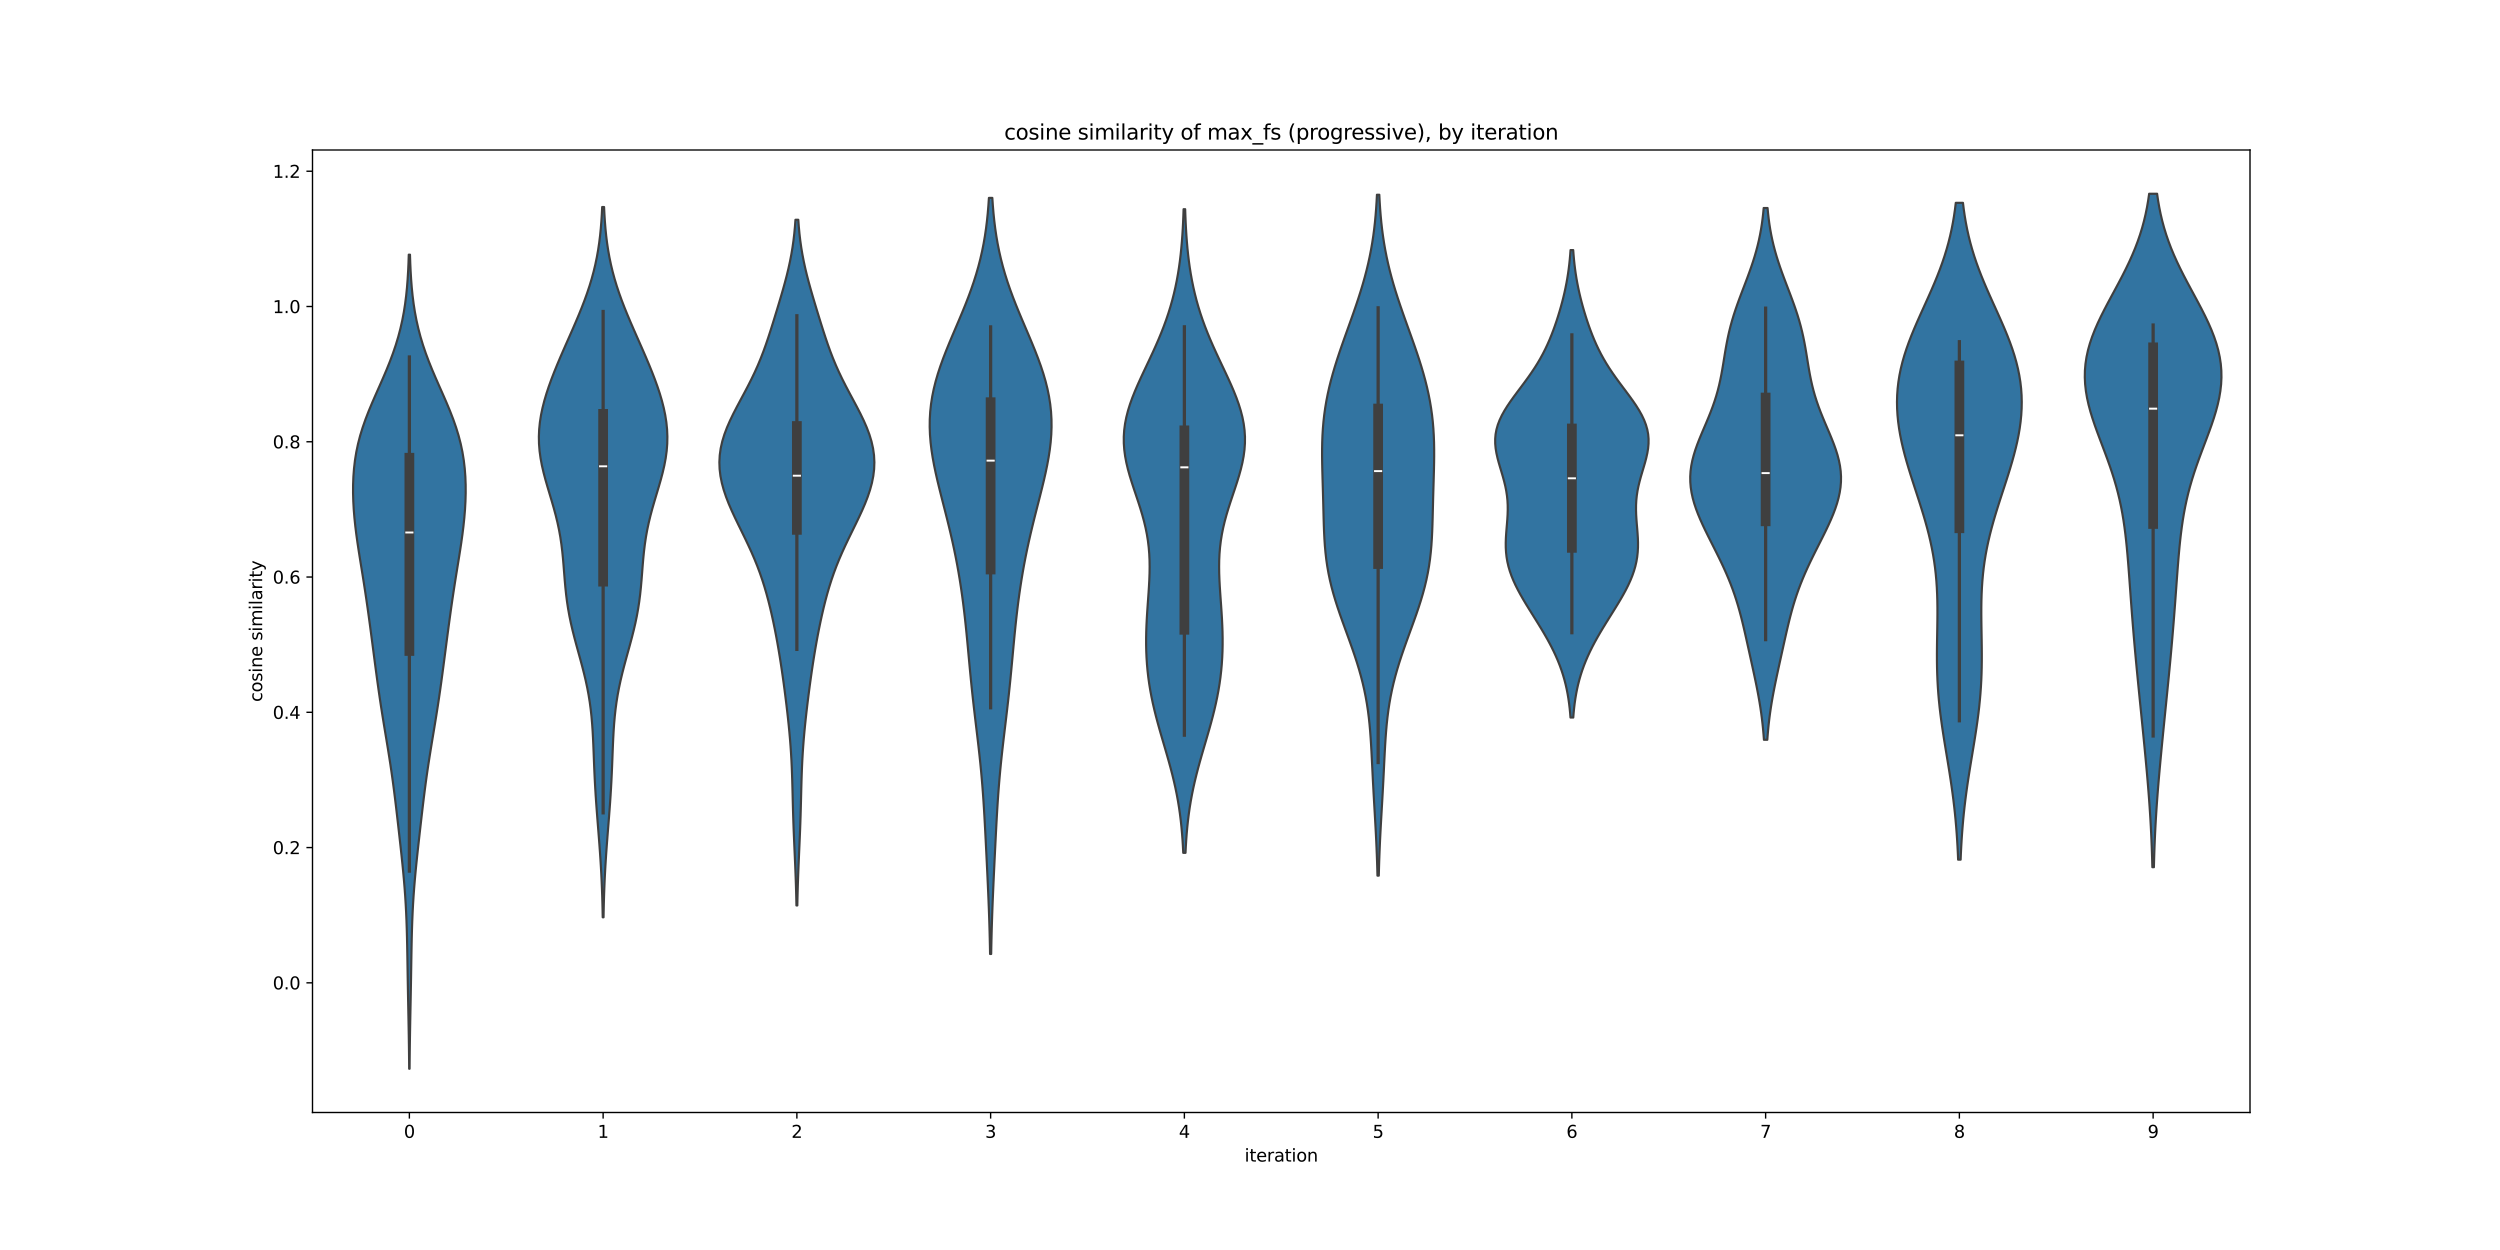 <?xml version="1.0" encoding="utf-8" standalone="no"?>
<!DOCTYPE svg PUBLIC "-//W3C//DTD SVG 1.1//EN"
  "http://www.w3.org/Graphics/SVG/1.1/DTD/svg11.dtd">
<svg xmlns:xlink="http://www.w3.org/1999/xlink" width="1440pt" height="720pt" viewBox="0 0 1440 720" xmlns="http://www.w3.org/2000/svg" version="1.1">
 <defs>
  <style type="text/css">*{stroke-linejoin: round; stroke-linecap: butt}</style>
 </defs>
 <g id="figure_1">
  <g id="patch_1">
   <path d="M 0 720 
L 1440 720 
L 1440 0 
L 0 0 
z
" style="fill: #ffffff"/>
  </g>
  <g id="axes_1">
   <g id="patch_2">
    <path d="M 180 640.8 
L 1296 640.8 
L 1296 86.4 
L 180 86.4 
z
" style="fill: #ffffff"/>
   </g>
   <g id="PolyCollection_1">
    <defs>
     <path id="md99ddfacb9" d="M 235.916 -104.4 
L 235.684 -104.4 
L 235.642 -109.137 
L 235.59 -113.873 
L 235.528 -118.61 
L 235.456 -123.346 
L 235.375 -128.083 
L 235.287 -132.819 
L 235.196 -137.556 
L 235.103 -142.292 
L 235.012 -147.029 
L 234.925 -151.766 
L 234.843 -156.502 
L 234.765 -161.239 
L 234.69 -165.975 
L 234.613 -170.712 
L 234.526 -175.448 
L 234.423 -180.185 
L 234.296 -184.921 
L 234.134 -189.658 
L 233.932 -194.394 
L 233.684 -199.131 
L 233.386 -203.868 
L 233.04 -208.604 
L 232.646 -213.341 
L 232.211 -218.077 
L 231.741 -222.814 
L 231.245 -227.55 
L 230.73 -232.287 
L 230.203 -237.023 
L 229.67 -241.76 
L 229.131 -246.497 
L 228.585 -251.233 
L 228.028 -255.97 
L 227.454 -260.706 
L 226.856 -265.443 
L 226.227 -270.179 
L 225.563 -274.916 
L 224.862 -279.652 
L 224.127 -284.389 
L 223.366 -289.126 
L 222.587 -293.862 
L 221.802 -298.599 
L 221.021 -303.335 
L 220.256 -308.072 
L 219.513 -312.808 
L 218.797 -317.545 
L 218.107 -322.281 
L 217.441 -327.018 
L 216.796 -331.755 
L 216.165 -336.491 
L 215.543 -341.228 
L 214.925 -345.964 
L 214.307 -350.701 
L 213.685 -355.437 
L 213.054 -360.174 
L 212.41 -364.91 
L 211.749 -369.647 
L 211.068 -374.383 
L 210.362 -379.12 
L 209.632 -383.857 
L 208.881 -388.593 
L 208.117 -393.33 
L 207.351 -398.066 
L 206.602 -402.803 
L 205.887 -407.539 
L 205.227 -412.276 
L 204.641 -417.012 
L 204.148 -421.749 
L 203.761 -426.486 
L 203.496 -431.222 
L 203.363 -435.959 
L 203.378 -440.695 
L 203.556 -445.432 
L 203.913 -450.168 
L 204.469 -454.905 
L 205.238 -459.641 
L 206.235 -464.378 
L 207.462 -469.115 
L 208.916 -473.851 
L 210.576 -478.588 
L 212.414 -483.324 
L 214.389 -488.061 
L 216.453 -492.797 
L 218.553 -497.534 
L 220.636 -502.27 
L 222.655 -507.007 
L 224.567 -511.743 
L 226.338 -516.48 
L 227.947 -521.217 
L 229.378 -525.953 
L 230.628 -530.69 
L 231.698 -535.426 
L 232.598 -540.163 
L 233.341 -544.899 
L 233.943 -549.636 
L 234.422 -554.372 
L 234.795 -559.109 
L 235.081 -563.846 
L 235.295 -568.582 
L 235.452 -573.319 
L 236.148 -573.319 
L 236.148 -573.319 
L 236.305 -568.582 
L 236.519 -563.846 
L 236.805 -559.109 
L 237.178 -554.372 
L 237.657 -549.636 
L 238.259 -544.899 
L 239.002 -540.163 
L 239.902 -535.426 
L 240.972 -530.69 
L 242.222 -525.953 
L 243.653 -521.217 
L 245.262 -516.48 
L 247.033 -511.743 
L 248.945 -507.007 
L 250.964 -502.27 
L 253.047 -497.534 
L 255.147 -492.797 
L 257.211 -488.061 
L 259.186 -483.324 
L 261.024 -478.588 
L 262.684 -473.851 
L 264.138 -469.115 
L 265.365 -464.378 
L 266.362 -459.641 
L 267.131 -454.905 
L 267.687 -450.168 
L 268.044 -445.432 
L 268.222 -440.695 
L 268.237 -435.959 
L 268.104 -431.222 
L 267.839 -426.486 
L 267.452 -421.749 
L 266.959 -417.012 
L 266.373 -412.276 
L 265.713 -407.539 
L 264.998 -402.803 
L 264.249 -398.066 
L 263.483 -393.33 
L 262.719 -388.593 
L 261.968 -383.857 
L 261.238 -379.12 
L 260.532 -374.383 
L 259.851 -369.647 
L 259.19 -364.91 
L 258.546 -360.174 
L 257.915 -355.437 
L 257.293 -350.701 
L 256.675 -345.964 
L 256.057 -341.228 
L 255.435 -336.491 
L 254.804 -331.755 
L 254.159 -327.018 
L 253.493 -322.281 
L 252.803 -317.545 
L 252.087 -312.808 
L 251.344 -308.072 
L 250.579 -303.335 
L 249.798 -298.599 
L 249.013 -293.862 
L 248.234 -289.126 
L 247.473 -284.389 
L 246.738 -279.652 
L 246.037 -274.916 
L 245.373 -270.179 
L 244.744 -265.443 
L 244.146 -260.706 
L 243.572 -255.97 
L 243.015 -251.233 
L 242.469 -246.497 
L 241.93 -241.76 
L 241.397 -237.023 
L 240.87 -232.287 
L 240.355 -227.55 
L 239.859 -222.814 
L 239.389 -218.077 
L 238.954 -213.341 
L 238.56 -208.604 
L 238.214 -203.868 
L 237.916 -199.131 
L 237.668 -194.394 
L 237.466 -189.658 
L 237.304 -184.921 
L 237.177 -180.185 
L 237.074 -175.448 
L 236.987 -170.712 
L 236.91 -165.975 
L 236.835 -161.239 
L 236.757 -156.502 
L 236.675 -151.766 
L 236.588 -147.029 
L 236.497 -142.292 
L 236.404 -137.556 
L 236.313 -132.819 
L 236.225 -128.083 
L 236.144 -123.346 
L 236.072 -118.61 
L 236.01 -113.873 
L 235.958 -109.137 
L 235.916 -104.4 
z
" style="stroke: #3f3f3f; stroke-width: 1.25"/>
    </defs>
    <g clip-path="url(#p18ed9f6586)">
     <use xlink:href="#md99ddfacb9" x="0" y="720" style="fill: #3274a1; stroke: #3f3f3f; stroke-width: 1.25"/>
    </g>
   </g>
   <g id="PolyCollection_2">
    <defs>
     <path id="md49ff6d05a" d="M 347.636 -191.637 
L 347.164 -191.637 
L 347.086 -195.769 
L 346.987 -199.902 
L 346.866 -204.034 
L 346.721 -208.167 
L 346.55 -212.299 
L 346.351 -216.432 
L 346.125 -220.564 
L 345.872 -224.697 
L 345.595 -228.829 
L 345.297 -232.961 
L 344.983 -237.094 
L 344.659 -241.226 
L 344.33 -245.359 
L 344.004 -249.491 
L 343.688 -253.624 
L 343.387 -257.756 
L 343.108 -261.889 
L 342.854 -266.021 
L 342.626 -270.153 
L 342.425 -274.286 
L 342.246 -278.418 
L 342.083 -282.551 
L 341.925 -286.683 
L 341.759 -290.816 
L 341.571 -294.948 
L 341.342 -299.081 
L 341.056 -303.213 
L 340.694 -307.345 
L 340.241 -311.478 
L 339.686 -315.61 
L 339.021 -319.743 
L 338.244 -323.875 
L 337.36 -328.008 
L 336.38 -332.14 
L 335.322 -336.273 
L 334.21 -340.405 
L 333.071 -344.537 
L 331.935 -348.67 
L 330.831 -352.802 
L 329.789 -356.935 
L 328.83 -361.067 
L 327.974 -365.2 
L 327.23 -369.332 
L 326.6 -373.464 
L 326.076 -377.597 
L 325.642 -381.729 
L 325.276 -385.862 
L 324.948 -389.994 
L 324.626 -394.127 
L 324.275 -398.259 
L 323.862 -402.392 
L 323.359 -406.524 
L 322.743 -410.656 
L 321.999 -414.789 
L 321.123 -418.921 
L 320.121 -423.054 
L 319.011 -427.186 
L 317.821 -431.319 
L 316.588 -435.451 
L 315.355 -439.584 
L 314.169 -443.716 
L 313.078 -447.848 
L 312.126 -451.981 
L 311.354 -456.113 
L 310.794 -460.246 
L 310.468 -464.378 
L 310.389 -468.511 
L 310.56 -472.643 
L 310.976 -476.776 
L 311.623 -480.908 
L 312.484 -485.04 
L 313.536 -489.173 
L 314.758 -493.305 
L 316.125 -497.438 
L 317.617 -501.57 
L 319.211 -505.703 
L 320.889 -509.835 
L 322.632 -513.968 
L 324.422 -518.1 
L 326.241 -522.232 
L 328.07 -526.365 
L 329.89 -530.497 
L 331.682 -534.63 
L 333.426 -538.762 
L 335.102 -542.895 
L 336.692 -547.027 
L 338.181 -551.159 
L 339.556 -555.292 
L 340.806 -559.424 
L 341.927 -563.557 
L 342.916 -567.689 
L 343.776 -571.822 
L 344.51 -575.954 
L 345.129 -580.087 
L 345.64 -584.219 
L 346.056 -588.351 
L 346.389 -592.484 
L 346.651 -596.616 
L 346.854 -600.749 
L 347.946 -600.749 
L 347.946 -600.749 
L 348.149 -596.616 
L 348.411 -592.484 
L 348.744 -588.351 
L 349.16 -584.219 
L 349.671 -580.087 
L 350.29 -575.954 
L 351.024 -571.822 
L 351.884 -567.689 
L 352.873 -563.557 
L 353.994 -559.424 
L 355.244 -555.292 
L 356.619 -551.159 
L 358.108 -547.027 
L 359.698 -542.895 
L 361.374 -538.762 
L 363.118 -534.63 
L 364.91 -530.497 
L 366.73 -526.365 
L 368.559 -522.232 
L 370.378 -518.1 
L 372.168 -513.968 
L 373.911 -509.835 
L 375.589 -505.703 
L 377.183 -501.57 
L 378.675 -497.438 
L 380.042 -493.305 
L 381.264 -489.173 
L 382.316 -485.04 
L 383.177 -480.908 
L 383.824 -476.776 
L 384.24 -472.643 
L 384.411 -468.511 
L 384.332 -464.378 
L 384.006 -460.246 
L 383.446 -456.113 
L 382.674 -451.981 
L 381.722 -447.848 
L 380.631 -443.716 
L 379.445 -439.584 
L 378.212 -435.451 
L 376.979 -431.319 
L 375.789 -427.186 
L 374.679 -423.054 
L 373.677 -418.921 
L 372.801 -414.789 
L 372.057 -410.656 
L 371.441 -406.524 
L 370.938 -402.392 
L 370.525 -398.259 
L 370.174 -394.127 
L 369.852 -389.994 
L 369.524 -385.862 
L 369.158 -381.729 
L 368.724 -377.597 
L 368.2 -373.464 
L 367.57 -369.332 
L 366.826 -365.2 
L 365.97 -361.067 
L 365.011 -356.935 
L 363.969 -352.802 
L 362.865 -348.67 
L 361.729 -344.537 
L 360.59 -340.405 
L 359.478 -336.273 
L 358.42 -332.14 
L 357.44 -328.008 
L 356.556 -323.875 
L 355.779 -319.743 
L 355.114 -315.61 
L 354.559 -311.478 
L 354.106 -307.345 
L 353.744 -303.213 
L 353.458 -299.081 
L 353.229 -294.948 
L 353.041 -290.816 
L 352.875 -286.683 
L 352.717 -282.551 
L 352.554 -278.418 
L 352.375 -274.286 
L 352.174 -270.153 
L 351.946 -266.021 
L 351.692 -261.889 
L 351.413 -257.756 
L 351.112 -253.624 
L 350.796 -249.491 
L 350.47 -245.359 
L 350.141 -241.226 
L 349.817 -237.094 
L 349.503 -232.961 
L 349.205 -228.829 
L 348.928 -224.697 
L 348.675 -220.564 
L 348.449 -216.432 
L 348.25 -212.299 
L 348.079 -208.167 
L 347.934 -204.034 
L 347.813 -199.902 
L 347.714 -195.769 
L 347.636 -191.637 
z
" style="stroke: #3f3f3f; stroke-width: 1.25"/>
    </defs>
    <g clip-path="url(#p18ed9f6586)">
     <use xlink:href="#md49ff6d05a" x="0" y="720" style="fill: #3274a1; stroke: #3f3f3f; stroke-width: 1.25"/>
    </g>
   </g>
   <g id="PolyCollection_3">
    <defs>
     <path id="m65af384ebd" d="M 459.254 -198.455 
L 458.746 -198.455 
L 458.664 -202.444 
L 458.564 -206.433 
L 458.447 -210.423 
L 458.312 -214.412 
L 458.161 -218.401 
L 457.997 -222.391 
L 457.823 -226.38 
L 457.646 -230.37 
L 457.469 -234.359 
L 457.298 -238.348 
L 457.138 -242.338 
L 456.993 -246.327 
L 456.863 -250.317 
L 456.748 -254.306 
L 456.643 -258.295 
L 456.545 -262.285 
L 456.444 -266.274 
L 456.334 -270.263 
L 456.204 -274.253 
L 456.047 -278.242 
L 455.856 -282.232 
L 455.626 -286.221 
L 455.355 -290.21 
L 455.042 -294.2 
L 454.69 -298.189 
L 454.303 -302.179 
L 453.884 -306.168 
L 453.437 -310.157 
L 452.967 -314.147 
L 452.476 -318.136 
L 451.966 -322.125 
L 451.435 -326.115 
L 450.884 -330.104 
L 450.309 -334.094 
L 449.707 -338.083 
L 449.075 -342.072 
L 448.411 -346.062 
L 447.712 -350.051 
L 446.974 -354.041 
L 446.195 -358.03 
L 445.371 -362.019 
L 444.497 -366.009 
L 443.567 -369.998 
L 442.57 -373.987 
L 441.496 -377.977 
L 440.333 -381.966 
L 439.069 -385.956 
L 437.693 -389.945 
L 436.2 -393.934 
L 434.587 -397.924 
L 432.862 -401.913 
L 431.037 -405.902 
L 429.136 -409.892 
L 427.188 -413.881 
L 425.231 -417.871 
L 423.308 -421.86 
L 421.463 -425.849 
L 419.742 -429.839 
L 418.193 -433.828 
L 416.857 -437.818 
L 415.775 -441.807 
L 414.98 -445.796 
L 414.502 -449.786 
L 414.36 -453.775 
L 414.566 -457.764 
L 415.123 -461.754 
L 416.018 -465.743 
L 417.232 -469.733 
L 418.73 -473.722 
L 420.469 -477.711 
L 422.395 -481.701 
L 424.452 -485.69 
L 426.578 -489.68 
L 428.716 -493.669 
L 430.816 -497.658 
L 432.836 -501.648 
L 434.747 -505.637 
L 436.533 -509.626 
L 438.192 -513.616 
L 439.731 -517.605 
L 441.167 -521.595 
L 442.522 -525.584 
L 443.818 -529.573 
L 445.076 -533.563 
L 446.311 -537.552 
L 447.531 -541.542 
L 448.736 -545.531 
L 449.92 -549.52 
L 451.072 -553.51 
L 452.176 -557.499 
L 453.215 -561.488 
L 454.176 -565.478 
L 455.045 -569.467 
L 455.815 -573.457 
L 456.48 -577.446 
L 457.044 -581.435 
L 457.51 -585.425 
L 457.886 -589.414 
L 458.184 -593.404 
L 459.816 -593.404 
L 459.816 -593.404 
L 460.114 -589.414 
L 460.49 -585.425 
L 460.956 -581.435 
L 461.52 -577.446 
L 462.185 -573.457 
L 462.955 -569.467 
L 463.824 -565.478 
L 464.785 -561.488 
L 465.824 -557.499 
L 466.928 -553.51 
L 468.08 -549.52 
L 469.264 -545.531 
L 470.469 -541.542 
L 471.689 -537.552 
L 472.924 -533.563 
L 474.182 -529.573 
L 475.478 -525.584 
L 476.833 -521.595 
L 478.269 -517.605 
L 479.808 -513.616 
L 481.467 -509.626 
L 483.253 -505.637 
L 485.164 -501.648 
L 487.184 -497.658 
L 489.284 -493.669 
L 491.422 -489.68 
L 493.548 -485.69 
L 495.605 -481.701 
L 497.531 -477.711 
L 499.27 -473.722 
L 500.768 -469.733 
L 501.982 -465.743 
L 502.877 -461.754 
L 503.434 -457.764 
L 503.64 -453.775 
L 503.498 -449.786 
L 503.02 -445.796 
L 502.225 -441.807 
L 501.143 -437.818 
L 499.807 -433.828 
L 498.258 -429.839 
L 496.537 -425.849 
L 494.692 -421.86 
L 492.769 -417.871 
L 490.812 -413.881 
L 488.864 -409.892 
L 486.963 -405.902 
L 485.138 -401.913 
L 483.413 -397.924 
L 481.8 -393.934 
L 480.307 -389.945 
L 478.931 -385.956 
L 477.667 -381.966 
L 476.504 -377.977 
L 475.43 -373.987 
L 474.433 -369.998 
L 473.503 -366.009 
L 472.629 -362.019 
L 471.805 -358.03 
L 471.026 -354.041 
L 470.288 -350.051 
L 469.589 -346.062 
L 468.925 -342.072 
L 468.293 -338.083 
L 467.691 -334.094 
L 467.116 -330.104 
L 466.565 -326.115 
L 466.034 -322.125 
L 465.524 -318.136 
L 465.033 -314.147 
L 464.563 -310.157 
L 464.116 -306.168 
L 463.697 -302.179 
L 463.31 -298.189 
L 462.958 -294.2 
L 462.645 -290.21 
L 462.374 -286.221 
L 462.144 -282.232 
L 461.953 -278.242 
L 461.796 -274.253 
L 461.666 -270.263 
L 461.556 -266.274 
L 461.455 -262.285 
L 461.357 -258.295 
L 461.252 -254.306 
L 461.137 -250.317 
L 461.007 -246.327 
L 460.862 -242.338 
L 460.702 -238.348 
L 460.531 -234.359 
L 460.354 -230.37 
L 460.177 -226.38 
L 460.003 -222.391 
L 459.839 -218.401 
L 459.688 -214.412 
L 459.553 -210.423 
L 459.436 -206.433 
L 459.336 -202.444 
L 459.254 -198.455 
z
" style="stroke: #3f3f3f; stroke-width: 1.25"/>
    </defs>
    <g clip-path="url(#p18ed9f6586)">
     <use xlink:href="#m65af384ebd" x="0" y="720" style="fill: #3274a1; stroke: #3f3f3f; stroke-width: 1.25"/>
    </g>
   </g>
   <g id="PolyCollection_4">
    <defs>
     <path id="m33aa8af9ca" d="M 570.915 -170.515 
L 570.285 -170.515 
L 570.203 -174.914 
L 570.106 -179.313 
L 569.994 -183.712 
L 569.865 -188.111 
L 569.721 -192.51 
L 569.562 -196.908 
L 569.389 -201.307 
L 569.203 -205.706 
L 569.008 -210.105 
L 568.805 -214.504 
L 568.596 -218.903 
L 568.383 -223.302 
L 568.167 -227.701 
L 567.949 -232.099 
L 567.728 -236.498 
L 567.503 -240.897 
L 567.27 -245.296 
L 567.025 -249.695 
L 566.766 -254.094 
L 566.485 -258.493 
L 566.18 -262.892 
L 565.846 -267.291 
L 565.48 -271.689 
L 565.08 -276.088 
L 564.648 -280.487 
L 564.186 -284.886 
L 563.697 -289.285 
L 563.188 -293.684 
L 562.666 -298.083 
L 562.138 -302.482 
L 561.612 -306.88 
L 561.095 -311.279 
L 560.592 -315.678 
L 560.107 -320.077 
L 559.642 -324.476 
L 559.197 -328.875 
L 558.769 -333.274 
L 558.354 -337.673 
L 557.947 -342.072 
L 557.541 -346.47 
L 557.128 -350.869 
L 556.702 -355.268 
L 556.255 -359.667 
L 555.781 -364.066 
L 555.274 -368.465 
L 554.729 -372.864 
L 554.14 -377.263 
L 553.505 -381.661 
L 552.821 -386.06 
L 552.084 -390.459 
L 551.293 -394.858 
L 550.448 -399.257 
L 549.548 -403.656 
L 548.594 -408.055 
L 547.591 -412.454 
L 546.544 -416.852 
L 545.46 -421.251 
L 544.349 -425.65 
L 543.225 -430.049 
L 542.103 -434.448 
L 541.001 -438.847 
L 539.938 -443.246 
L 538.938 -447.645 
L 538.022 -452.044 
L 537.214 -456.442 
L 536.538 -460.841 
L 536.015 -465.24 
L 535.664 -469.639 
L 535.504 -474.038 
L 535.546 -478.437 
L 535.801 -482.836 
L 536.273 -487.235 
L 536.96 -491.633 
L 537.859 -496.032 
L 538.958 -500.431 
L 540.241 -504.83 
L 541.689 -509.229 
L 543.278 -513.628 
L 544.982 -518.027 
L 546.774 -522.426 
L 548.622 -526.825 
L 550.498 -531.223 
L 552.373 -535.622 
L 554.219 -540.021 
L 556.012 -544.42 
L 557.729 -548.819 
L 559.351 -553.218 
L 560.865 -557.617 
L 562.258 -562.016 
L 563.524 -566.414 
L 564.66 -570.813 
L 565.667 -575.212 
L 566.547 -579.611 
L 567.306 -584.01 
L 567.953 -588.409 
L 568.497 -592.808 
L 568.948 -597.207 
L 569.318 -601.606 
L 569.617 -606.004 
L 571.583 -606.004 
L 571.583 -606.004 
L 571.882 -601.606 
L 572.252 -597.207 
L 572.703 -592.808 
L 573.247 -588.409 
L 573.894 -584.01 
L 574.654 -579.611 
L 575.533 -575.212 
L 576.54 -570.813 
L 577.676 -566.414 
L 578.942 -562.016 
L 580.335 -557.617 
L 581.849 -553.218 
L 583.471 -548.819 
L 585.188 -544.42 
L 586.981 -540.021 
L 588.827 -535.622 
L 590.702 -531.223 
L 592.578 -526.825 
L 594.426 -522.426 
L 596.218 -518.027 
L 597.922 -513.628 
L 599.511 -509.229 
L 600.959 -504.83 
L 602.242 -500.431 
L 603.341 -496.032 
L 604.24 -491.633 
L 604.927 -487.235 
L 605.399 -482.836 
L 605.654 -478.437 
L 605.696 -474.038 
L 605.536 -469.639 
L 605.185 -465.24 
L 604.662 -460.841 
L 603.986 -456.442 
L 603.178 -452.044 
L 602.262 -447.645 
L 601.262 -443.246 
L 600.199 -438.847 
L 599.097 -434.448 
L 597.975 -430.049 
L 596.851 -425.65 
L 595.74 -421.251 
L 594.656 -416.852 
L 593.609 -412.454 
L 592.606 -408.055 
L 591.652 -403.656 
L 590.752 -399.257 
L 589.907 -394.858 
L 589.116 -390.459 
L 588.379 -386.06 
L 587.695 -381.661 
L 587.06 -377.263 
L 586.471 -372.864 
L 585.926 -368.465 
L 585.419 -364.066 
L 584.945 -359.667 
L 584.498 -355.268 
L 584.072 -350.869 
L 583.659 -346.47 
L 583.253 -342.072 
L 582.846 -337.673 
L 582.431 -333.274 
L 582.003 -328.875 
L 581.558 -324.476 
L 581.093 -320.077 
L 580.608 -315.678 
L 580.105 -311.279 
L 579.588 -306.88 
L 579.062 -302.482 
L 578.534 -298.083 
L 578.012 -293.684 
L 577.503 -289.285 
L 577.014 -284.886 
L 576.552 -280.487 
L 576.12 -276.088 
L 575.72 -271.689 
L 575.354 -267.291 
L 575.02 -262.892 
L 574.715 -258.493 
L 574.434 -254.094 
L 574.175 -249.695 
L 573.93 -245.296 
L 573.697 -240.897 
L 573.472 -236.498 
L 573.251 -232.099 
L 573.033 -227.701 
L 572.817 -223.302 
L 572.604 -218.903 
L 572.395 -214.504 
L 572.192 -210.105 
L 571.997 -205.706 
L 571.811 -201.307 
L 571.638 -196.908 
L 571.479 -192.51 
L 571.335 -188.111 
L 571.206 -183.712 
L 571.094 -179.313 
L 570.997 -174.914 
L 570.915 -170.515 
z
" style="stroke: #3f3f3f; stroke-width: 1.25"/>
    </defs>
    <g clip-path="url(#p18ed9f6586)">
     <use xlink:href="#m33aa8af9ca" x="0" y="720" style="fill: #3274a1; stroke: #3f3f3f; stroke-width: 1.25"/>
    </g>
   </g>
   <g id="PolyCollection_5">
    <defs>
     <path id="maec16da7e9" d="M 682.852 -228.771 
L 681.548 -228.771 
L 681.358 -232.516 
L 681.126 -236.261 
L 680.844 -240.006 
L 680.506 -243.75 
L 680.106 -247.495 
L 679.638 -251.24 
L 679.099 -254.985 
L 678.484 -258.73 
L 677.792 -262.475 
L 677.025 -266.219 
L 676.184 -269.964 
L 675.274 -273.709 
L 674.304 -277.454 
L 673.283 -281.199 
L 672.222 -284.943 
L 671.135 -288.688 
L 670.036 -292.433 
L 668.942 -296.178 
L 667.867 -299.923 
L 666.825 -303.668 
L 665.832 -307.412 
L 664.898 -311.157 
L 664.034 -314.902 
L 663.249 -318.647 
L 662.548 -322.392 
L 661.937 -326.136 
L 661.417 -329.881 
L 660.989 -333.626 
L 660.653 -337.371 
L 660.406 -341.116 
L 660.245 -344.861 
L 660.167 -348.605 
L 660.165 -352.35 
L 660.234 -356.095 
L 660.366 -359.84 
L 660.551 -363.585 
L 660.777 -367.329 
L 661.032 -371.074 
L 661.3 -374.819 
L 661.565 -378.564 
L 661.806 -382.309 
L 662.004 -386.054 
L 662.139 -389.798 
L 662.189 -393.543 
L 662.135 -397.288 
L 661.961 -401.033 
L 661.651 -404.778 
L 661.196 -408.523 
L 660.591 -412.267 
L 659.837 -416.012 
L 658.943 -419.757 
L 657.923 -423.502 
L 656.798 -427.247 
L 655.595 -430.991 
L 654.347 -434.736 
L 653.09 -438.481 
L 651.865 -442.226 
L 650.712 -445.971 
L 649.672 -449.716 
L 648.781 -453.46 
L 648.073 -457.205 
L 647.577 -460.95 
L 647.314 -464.695 
L 647.298 -468.44 
L 647.535 -472.184 
L 648.024 -475.929 
L 648.755 -479.674 
L 649.712 -483.419 
L 650.874 -487.164 
L 652.215 -490.909 
L 653.704 -494.653 
L 655.311 -498.398 
L 657.003 -502.143 
L 658.749 -505.888 
L 660.521 -509.633 
L 662.289 -513.377 
L 664.031 -517.122 
L 665.725 -520.867 
L 667.354 -524.612 
L 668.904 -528.357 
L 670.365 -532.102 
L 671.73 -535.846 
L 672.994 -539.591 
L 674.155 -543.336 
L 675.214 -547.081 
L 676.172 -550.826 
L 677.033 -554.57 
L 677.8 -558.315 
L 678.479 -562.06 
L 679.076 -565.805 
L 679.596 -569.55 
L 680.046 -573.295 
L 680.432 -577.039 
L 680.761 -580.784 
L 681.038 -584.529 
L 681.27 -588.274 
L 681.462 -592.019 
L 681.62 -595.764 
L 681.748 -599.508 
L 682.652 -599.508 
L 682.652 -599.508 
L 682.78 -595.764 
L 682.938 -592.019 
L 683.13 -588.274 
L 683.362 -584.529 
L 683.639 -580.784 
L 683.968 -577.039 
L 684.354 -573.295 
L 684.804 -569.55 
L 685.324 -565.805 
L 685.921 -562.06 
L 686.6 -558.315 
L 687.367 -554.57 
L 688.228 -550.826 
L 689.186 -547.081 
L 690.245 -543.336 
L 691.406 -539.591 
L 692.67 -535.846 
L 694.035 -532.102 
L 695.496 -528.357 
L 697.046 -524.612 
L 698.675 -520.867 
L 700.369 -517.122 
L 702.111 -513.377 
L 703.879 -509.633 
L 705.651 -505.888 
L 707.397 -502.143 
L 709.089 -498.398 
L 710.696 -494.653 
L 712.185 -490.909 
L 713.526 -487.164 
L 714.688 -483.419 
L 715.645 -479.674 
L 716.376 -475.929 
L 716.865 -472.184 
L 717.102 -468.44 
L 717.086 -464.695 
L 716.823 -460.95 
L 716.327 -457.205 
L 715.619 -453.46 
L 714.728 -449.716 
L 713.688 -445.971 
L 712.535 -442.226 
L 711.31 -438.481 
L 710.053 -434.736 
L 708.805 -430.991 
L 707.602 -427.247 
L 706.477 -423.502 
L 705.457 -419.757 
L 704.563 -416.012 
L 703.809 -412.267 
L 703.205 -408.523 
L 702.749 -404.778 
L 702.439 -401.033 
L 702.265 -397.288 
L 702.211 -393.543 
L 702.261 -389.798 
L 702.396 -386.054 
L 702.594 -382.309 
L 702.835 -378.564 
L 703.1 -374.819 
L 703.368 -371.074 
L 703.623 -367.329 
L 703.849 -363.585 
L 704.034 -359.84 
L 704.166 -356.095 
L 704.235 -352.35 
L 704.233 -348.605 
L 704.155 -344.861 
L 703.994 -341.116 
L 703.747 -337.371 
L 703.411 -333.626 
L 702.983 -329.881 
L 702.463 -326.136 
L 701.852 -322.392 
L 701.151 -318.647 
L 700.366 -314.902 
L 699.502 -311.157 
L 698.568 -307.412 
L 697.575 -303.668 
L 696.533 -299.923 
L 695.458 -296.178 
L 694.364 -292.433 
L 693.265 -288.688 
L 692.178 -284.943 
L 691.117 -281.199 
L 690.096 -277.454 
L 689.126 -273.709 
L 688.216 -269.964 
L 687.375 -266.219 
L 686.608 -262.475 
L 685.916 -258.73 
L 685.301 -254.985 
L 684.762 -251.24 
L 684.294 -247.495 
L 683.894 -243.75 
L 683.556 -240.006 
L 683.274 -236.261 
L 683.042 -232.516 
L 682.852 -228.771 
z
" style="stroke: #3f3f3f; stroke-width: 1.25"/>
    </defs>
    <g clip-path="url(#p18ed9f6586)">
     <use xlink:href="#maec16da7e9" x="0" y="720" style="fill: #3274a1; stroke: #3f3f3f; stroke-width: 1.25"/>
    </g>
   </g>
   <g id="PolyCollection_6">
    <defs>
     <path id="m997aea7fa4" d="M 794.183 -215.635 
L 793.417 -215.635 
L 793.314 -219.597 
L 793.194 -223.558 
L 793.054 -227.52 
L 792.894 -231.481 
L 792.717 -235.443 
L 792.522 -239.405 
L 792.313 -243.366 
L 792.093 -247.328 
L 791.866 -251.289 
L 791.636 -255.251 
L 791.408 -259.212 
L 791.184 -263.174 
L 790.969 -267.136 
L 790.761 -271.097 
L 790.562 -275.059 
L 790.368 -279.02 
L 790.173 -282.982 
L 789.97 -286.943 
L 789.748 -290.905 
L 789.496 -294.867 
L 789.201 -298.828 
L 788.849 -302.79 
L 788.427 -306.751 
L 787.922 -310.713 
L 787.325 -314.674 
L 786.626 -318.636 
L 785.822 -322.598 
L 784.91 -326.559 
L 783.892 -330.521 
L 782.774 -334.482 
L 781.564 -338.444 
L 780.273 -342.405 
L 778.916 -346.367 
L 777.51 -350.329 
L 776.074 -354.29 
L 774.629 -358.252 
L 773.196 -362.213 
L 771.796 -366.175 
L 770.452 -370.137 
L 769.184 -374.098 
L 768.009 -378.06 
L 766.943 -382.021 
L 765.997 -385.983 
L 765.177 -389.944 
L 764.486 -393.906 
L 763.918 -397.868 
L 763.467 -401.829 
L 763.117 -405.791 
L 762.854 -409.752 
L 762.659 -413.714 
L 762.513 -417.675 
L 762.397 -421.637 
L 762.297 -425.599 
L 762.199 -429.56 
L 762.097 -433.522 
L 761.987 -437.483 
L 761.871 -441.445 
L 761.755 -445.406 
L 761.65 -449.368 
L 761.566 -453.33 
L 761.519 -457.291 
L 761.523 -461.253 
L 761.592 -465.214 
L 761.74 -469.176 
L 761.978 -473.137 
L 762.314 -477.099 
L 762.757 -481.061 
L 763.31 -485.022 
L 763.975 -488.984 
L 764.751 -492.945 
L 765.634 -496.907 
L 766.62 -500.868 
L 767.702 -504.83 
L 768.869 -508.792 
L 770.113 -512.753 
L 771.419 -516.715 
L 772.777 -520.676 
L 774.17 -524.638 
L 775.587 -528.599 
L 777.011 -532.561 
L 778.428 -536.523 
L 779.826 -540.484 
L 781.189 -544.446 
L 782.507 -548.407 
L 783.768 -552.369 
L 784.962 -556.33 
L 786.081 -560.292 
L 787.119 -564.254 
L 788.072 -568.215 
L 788.936 -572.177 
L 789.712 -576.138 
L 790.399 -580.1 
L 791.002 -584.062 
L 791.523 -588.023 
L 791.968 -591.985 
L 792.343 -595.946 
L 792.655 -599.908 
L 792.911 -603.869 
L 793.118 -607.831 
L 794.482 -607.831 
L 794.482 -607.831 
L 794.689 -603.869 
L 794.945 -599.908 
L 795.257 -595.946 
L 795.632 -591.985 
L 796.077 -588.023 
L 796.598 -584.062 
L 797.201 -580.1 
L 797.888 -576.138 
L 798.664 -572.177 
L 799.528 -568.215 
L 800.481 -564.254 
L 801.519 -560.292 
L 802.638 -556.33 
L 803.832 -552.369 
L 805.093 -548.407 
L 806.411 -544.446 
L 807.774 -540.484 
L 809.172 -536.523 
L 810.589 -532.561 
L 812.013 -528.599 
L 813.43 -524.638 
L 814.823 -520.676 
L 816.181 -516.715 
L 817.487 -512.753 
L 818.731 -508.792 
L 819.898 -504.83 
L 820.98 -500.868 
L 821.966 -496.907 
L 822.849 -492.945 
L 823.625 -488.984 
L 824.29 -485.022 
L 824.843 -481.061 
L 825.286 -477.099 
L 825.622 -473.137 
L 825.86 -469.176 
L 826.008 -465.214 
L 826.077 -461.253 
L 826.081 -457.291 
L 826.034 -453.33 
L 825.95 -449.368 
L 825.845 -445.406 
L 825.729 -441.445 
L 825.613 -437.483 
L 825.503 -433.522 
L 825.401 -429.56 
L 825.303 -425.599 
L 825.203 -421.637 
L 825.087 -417.675 
L 824.941 -413.714 
L 824.746 -409.752 
L 824.483 -405.791 
L 824.133 -401.829 
L 823.682 -397.868 
L 823.114 -393.906 
L 822.423 -389.944 
L 821.603 -385.983 
L 820.657 -382.021 
L 819.591 -378.06 
L 818.416 -374.098 
L 817.148 -370.137 
L 815.804 -366.175 
L 814.404 -362.213 
L 812.971 -358.252 
L 811.526 -354.29 
L 810.09 -350.329 
L 808.684 -346.367 
L 807.327 -342.405 
L 806.036 -338.444 
L 804.826 -334.482 
L 803.708 -330.521 
L 802.69 -326.559 
L 801.778 -322.598 
L 800.974 -318.636 
L 800.275 -314.674 
L 799.678 -310.713 
L 799.173 -306.751 
L 798.751 -302.79 
L 798.399 -298.828 
L 798.104 -294.867 
L 797.852 -290.905 
L 797.63 -286.943 
L 797.427 -282.982 
L 797.232 -279.02 
L 797.038 -275.059 
L 796.839 -271.097 
L 796.631 -267.136 
L 796.416 -263.174 
L 796.192 -259.212 
L 795.964 -255.251 
L 795.734 -251.289 
L 795.507 -247.328 
L 795.287 -243.366 
L 795.078 -239.405 
L 794.883 -235.443 
L 794.706 -231.481 
L 794.546 -227.52 
L 794.406 -223.558 
L 794.286 -219.597 
L 794.183 -215.635 
z
" style="stroke: #3f3f3f; stroke-width: 1.25"/>
    </defs>
    <g clip-path="url(#p18ed9f6586)">
     <use xlink:href="#m997aea7fa4" x="0" y="720" style="fill: #3274a1; stroke: #3f3f3f; stroke-width: 1.25"/>
    </g>
   </g>
   <g id="PolyCollection_7">
    <defs>
     <path id="m2ddfe2ccee" d="M 906.198 -306.694 
L 904.602 -306.694 
L 904.381 -309.414 
L 904.111 -312.134 
L 903.787 -314.854 
L 903.4 -317.573 
L 902.945 -320.293 
L 902.414 -323.013 
L 901.802 -325.733 
L 901.103 -328.453 
L 900.313 -331.172 
L 899.429 -333.892 
L 898.449 -336.612 
L 897.372 -339.332 
L 896.199 -342.052 
L 894.935 -344.771 
L 893.582 -347.491 
L 892.147 -350.211 
L 890.638 -352.931 
L 889.065 -355.651 
L 887.439 -358.37 
L 885.772 -361.09 
L 884.079 -363.81 
L 882.375 -366.53 
L 880.679 -369.25 
L 879.008 -371.969 
L 877.382 -374.689 
L 875.821 -377.409 
L 874.345 -380.129 
L 872.974 -382.849 
L 871.725 -385.568 
L 870.616 -388.288 
L 869.66 -391.008 
L 868.866 -393.728 
L 868.239 -396.448 
L 867.778 -399.167 
L 867.478 -401.887 
L 867.327 -404.607 
L 867.306 -407.327 
L 867.393 -410.047 
L 867.559 -412.766 
L 867.774 -415.486 
L 868.004 -418.206 
L 868.215 -420.926 
L 868.376 -423.646 
L 868.456 -426.365 
L 868.432 -429.085 
L 868.286 -431.805 
L 868.006 -434.525 
L 867.593 -437.245 
L 867.051 -439.964 
L 866.397 -442.684 
L 865.656 -445.404 
L 864.859 -448.124 
L 864.045 -450.844 
L 863.256 -453.563 
L 862.537 -456.283 
L 861.934 -459.003 
L 861.49 -461.723 
L 861.243 -464.443 
L 861.225 -467.162 
L 861.46 -469.882 
L 861.963 -472.602 
L 862.737 -475.322 
L 863.775 -478.042 
L 865.06 -480.761 
L 866.567 -483.481 
L 868.262 -486.201 
L 870.107 -488.921 
L 872.059 -491.641 
L 874.076 -494.36 
L 876.117 -497.08 
L 878.144 -499.8 
L 880.124 -502.52 
L 882.032 -505.24 
L 883.848 -507.959 
L 885.559 -510.679 
L 887.16 -513.399 
L 888.65 -516.119 
L 890.033 -518.839 
L 891.317 -521.558 
L 892.511 -524.278 
L 893.625 -526.998 
L 894.669 -529.718 
L 895.652 -532.438 
L 896.579 -535.157 
L 897.456 -537.877 
L 898.286 -540.597 
L 899.071 -543.317 
L 899.808 -546.037 
L 900.499 -548.756 
L 901.14 -551.476 
L 901.73 -554.196 
L 902.268 -556.916 
L 902.754 -559.636 
L 903.187 -562.355 
L 903.568 -565.075 
L 903.9 -567.795 
L 904.185 -570.515 
L 904.427 -573.235 
L 904.629 -575.955 
L 906.171 -575.955 
L 906.171 -575.955 
L 906.373 -573.235 
L 906.615 -570.515 
L 906.9 -567.795 
L 907.232 -565.075 
L 907.613 -562.355 
L 908.046 -559.636 
L 908.532 -556.916 
L 909.07 -554.196 
L 909.66 -551.476 
L 910.301 -548.756 
L 910.992 -546.037 
L 911.729 -543.317 
L 912.514 -540.597 
L 913.344 -537.877 
L 914.221 -535.157 
L 915.148 -532.438 
L 916.131 -529.718 
L 917.175 -526.998 
L 918.289 -524.278 
L 919.483 -521.558 
L 920.767 -518.839 
L 922.15 -516.119 
L 923.64 -513.399 
L 925.241 -510.679 
L 926.952 -507.959 
L 928.768 -505.24 
L 930.676 -502.52 
L 932.656 -499.8 
L 934.683 -497.08 
L 936.724 -494.36 
L 938.741 -491.641 
L 940.693 -488.921 
L 942.538 -486.201 
L 944.233 -483.481 
L 945.74 -480.761 
L 947.025 -478.042 
L 948.063 -475.322 
L 948.837 -472.602 
L 949.34 -469.882 
L 949.575 -467.162 
L 949.557 -464.443 
L 949.31 -461.723 
L 948.866 -459.003 
L 948.263 -456.283 
L 947.544 -453.563 
L 946.755 -450.844 
L 945.941 -448.124 
L 945.144 -445.404 
L 944.403 -442.684 
L 943.749 -439.964 
L 943.207 -437.245 
L 942.794 -434.525 
L 942.514 -431.805 
L 942.368 -429.085 
L 942.344 -426.365 
L 942.424 -423.646 
L 942.585 -420.926 
L 942.796 -418.206 
L 943.026 -415.486 
L 943.241 -412.766 
L 943.407 -410.047 
L 943.494 -407.327 
L 943.473 -404.607 
L 943.322 -401.887 
L 943.022 -399.167 
L 942.561 -396.448 
L 941.934 -393.728 
L 941.14 -391.008 
L 940.184 -388.288 
L 939.075 -385.568 
L 937.826 -382.849 
L 936.455 -380.129 
L 934.979 -377.409 
L 933.418 -374.689 
L 931.792 -371.969 
L 930.121 -369.25 
L 928.425 -366.53 
L 926.721 -363.81 
L 925.028 -361.09 
L 923.361 -358.37 
L 921.735 -355.651 
L 920.162 -352.931 
L 918.653 -350.211 
L 917.218 -347.491 
L 915.865 -344.771 
L 914.601 -342.052 
L 913.428 -339.332 
L 912.351 -336.612 
L 911.371 -333.892 
L 910.487 -331.172 
L 909.697 -328.453 
L 908.998 -325.733 
L 908.386 -323.013 
L 907.855 -320.293 
L 907.4 -317.573 
L 907.013 -314.854 
L 906.689 -312.134 
L 906.419 -309.414 
L 906.198 -306.694 
z
" style="stroke: #3f3f3f; stroke-width: 1.25"/>
    </defs>
    <g clip-path="url(#p18ed9f6586)">
     <use xlink:href="#m2ddfe2ccee" x="0" y="720" style="fill: #3274a1; stroke: #3f3f3f; stroke-width: 1.25"/>
    </g>
   </g>
   <g id="PolyCollection_8">
    <defs>
     <path id="m4d70321bab" d="M 1017.971 -293.886 
L 1016.029 -293.886 
L 1015.795 -296.98 
L 1015.52 -300.074 
L 1015.202 -303.168 
L 1014.84 -306.262 
L 1014.432 -309.356 
L 1013.978 -312.45 
L 1013.481 -315.544 
L 1012.943 -318.638 
L 1012.368 -321.732 
L 1011.761 -324.826 
L 1011.128 -327.92 
L 1010.474 -331.014 
L 1009.807 -334.109 
L 1009.131 -337.203 
L 1008.45 -340.297 
L 1007.768 -343.391 
L 1007.085 -346.485 
L 1006.4 -349.579 
L 1005.711 -352.673 
L 1005.01 -355.767 
L 1004.292 -358.861 
L 1003.548 -361.955 
L 1002.768 -365.049 
L 1001.941 -368.143 
L 1001.06 -371.237 
L 1000.115 -374.331 
L 999.1 -377.425 
L 998.01 -380.519 
L 996.843 -383.613 
L 995.599 -386.707 
L 994.28 -389.801 
L 992.893 -392.895 
L 991.446 -395.989 
L 989.948 -399.083 
L 988.413 -402.177 
L 986.855 -405.271 
L 985.291 -408.365 
L 983.738 -411.459 
L 982.218 -414.553 
L 980.75 -417.647 
L 979.358 -420.741 
L 978.065 -423.835 
L 976.894 -426.929 
L 975.868 -430.023 
L 975.008 -433.117 
L 974.335 -436.211 
L 973.864 -439.305 
L 973.608 -442.399 
L 973.574 -445.493 
L 973.762 -448.587 
L 974.168 -451.681 
L 974.78 -454.775 
L 975.581 -457.869 
L 976.546 -460.964 
L 977.648 -464.058 
L 978.855 -467.152 
L 980.133 -470.246 
L 981.449 -473.34 
L 982.77 -476.434 
L 984.064 -479.528 
L 985.307 -482.622 
L 986.475 -485.716 
L 987.555 -488.81 
L 988.536 -491.904 
L 989.416 -494.998 
L 990.197 -498.092 
L 990.889 -501.186 
L 991.505 -504.28 
L 992.062 -507.374 
L 992.58 -510.468 
L 993.08 -513.562 
L 993.583 -516.656 
L 994.11 -519.75 
L 994.68 -522.844 
L 995.307 -525.938 
L 996.003 -529.032 
L 996.776 -532.126 
L 997.629 -535.22 
L 998.56 -538.314 
L 999.566 -541.408 
L 1000.635 -544.502 
L 1001.756 -547.596 
L 1002.914 -550.69 
L 1004.093 -553.784 
L 1005.275 -556.878 
L 1006.443 -559.972 
L 1007.582 -563.066 
L 1008.675 -566.16 
L 1009.712 -569.254 
L 1010.681 -572.348 
L 1011.574 -575.442 
L 1012.387 -578.536 
L 1013.118 -581.63 
L 1013.765 -584.724 
L 1014.333 -587.819 
L 1014.823 -590.913 
L 1015.241 -594.007 
L 1015.594 -597.101 
L 1015.888 -600.195 
L 1018.112 -600.195 
L 1018.112 -600.195 
L 1018.406 -597.101 
L 1018.759 -594.007 
L 1019.177 -590.913 
L 1019.667 -587.819 
L 1020.235 -584.724 
L 1020.882 -581.63 
L 1021.613 -578.536 
L 1022.426 -575.442 
L 1023.319 -572.348 
L 1024.288 -569.254 
L 1025.325 -566.16 
L 1026.418 -563.066 
L 1027.557 -559.972 
L 1028.725 -556.878 
L 1029.907 -553.784 
L 1031.086 -550.69 
L 1032.244 -547.596 
L 1033.365 -544.502 
L 1034.434 -541.408 
L 1035.44 -538.314 
L 1036.371 -535.22 
L 1037.224 -532.126 
L 1037.997 -529.032 
L 1038.693 -525.938 
L 1039.32 -522.844 
L 1039.89 -519.75 
L 1040.417 -516.656 
L 1040.92 -513.562 
L 1041.42 -510.468 
L 1041.938 -507.374 
L 1042.495 -504.28 
L 1043.111 -501.186 
L 1043.803 -498.092 
L 1044.584 -494.998 
L 1045.464 -491.904 
L 1046.445 -488.81 
L 1047.525 -485.716 
L 1048.693 -482.622 
L 1049.936 -479.528 
L 1051.23 -476.434 
L 1052.551 -473.34 
L 1053.867 -470.246 
L 1055.145 -467.152 
L 1056.352 -464.058 
L 1057.454 -460.964 
L 1058.419 -457.869 
L 1059.22 -454.775 
L 1059.832 -451.681 
L 1060.238 -448.587 
L 1060.426 -445.493 
L 1060.392 -442.399 
L 1060.136 -439.305 
L 1059.665 -436.211 
L 1058.992 -433.117 
L 1058.132 -430.023 
L 1057.106 -426.929 
L 1055.935 -423.835 
L 1054.642 -420.741 
L 1053.25 -417.647 
L 1051.782 -414.553 
L 1050.262 -411.459 
L 1048.709 -408.365 
L 1047.145 -405.271 
L 1045.587 -402.177 
L 1044.052 -399.083 
L 1042.554 -395.989 
L 1041.107 -392.895 
L 1039.72 -389.801 
L 1038.401 -386.707 
L 1037.157 -383.613 
L 1035.99 -380.519 
L 1034.9 -377.425 
L 1033.885 -374.331 
L 1032.94 -371.237 
L 1032.059 -368.143 
L 1031.232 -365.049 
L 1030.452 -361.955 
L 1029.708 -358.861 
L 1028.99 -355.767 
L 1028.289 -352.673 
L 1027.6 -349.579 
L 1026.915 -346.485 
L 1026.232 -343.391 
L 1025.55 -340.297 
L 1024.869 -337.203 
L 1024.193 -334.109 
L 1023.526 -331.014 
L 1022.872 -327.92 
L 1022.239 -324.826 
L 1021.632 -321.732 
L 1021.057 -318.638 
L 1020.519 -315.544 
L 1020.022 -312.45 
L 1019.568 -309.356 
L 1019.16 -306.262 
L 1018.798 -303.168 
L 1018.48 -300.074 
L 1018.205 -296.98 
L 1017.971 -293.886 
z
" style="stroke: #3f3f3f; stroke-width: 1.25"/>
    </defs>
    <g clip-path="url(#p18ed9f6586)">
     <use xlink:href="#m4d70321bab" x="0" y="720" style="fill: #3274a1; stroke: #3f3f3f; stroke-width: 1.25"/>
    </g>
   </g>
   <g id="PolyCollection_9">
    <defs>
     <path id="mcec2898037" d="M 1129.32 -224.831 
L 1127.88 -224.831 
L 1127.715 -228.653 
L 1127.521 -232.474 
L 1127.295 -236.296 
L 1127.034 -240.117 
L 1126.737 -243.939 
L 1126.401 -247.76 
L 1126.025 -251.582 
L 1125.609 -255.403 
L 1125.153 -259.225 
L 1124.659 -263.046 
L 1124.129 -266.868 
L 1123.567 -270.689 
L 1122.978 -274.511 
L 1122.367 -278.332 
L 1121.742 -282.154 
L 1121.109 -285.976 
L 1120.478 -289.797 
L 1119.857 -293.619 
L 1119.255 -297.44 
L 1118.68 -301.262 
L 1118.141 -305.083 
L 1117.645 -308.905 
L 1117.198 -312.726 
L 1116.807 -316.548 
L 1116.473 -320.369 
L 1116.2 -324.191 
L 1115.987 -328.012 
L 1115.833 -331.834 
L 1115.733 -335.656 
L 1115.683 -339.477 
L 1115.675 -343.299 
L 1115.701 -347.12 
L 1115.751 -350.942 
L 1115.813 -354.763 
L 1115.877 -358.585 
L 1115.93 -362.406 
L 1115.96 -366.228 
L 1115.954 -370.049 
L 1115.901 -373.871 
L 1115.789 -377.692 
L 1115.609 -381.514 
L 1115.352 -385.336 
L 1115.01 -389.157 
L 1114.578 -392.979 
L 1114.051 -396.8 
L 1113.428 -400.622 
L 1112.709 -404.443 
L 1111.897 -408.265 
L 1110.995 -412.086 
L 1110.011 -415.908 
L 1108.952 -419.729 
L 1107.83 -423.551 
L 1106.656 -427.372 
L 1105.443 -431.194 
L 1104.206 -435.016 
L 1102.959 -438.837 
L 1101.719 -442.659 
L 1100.5 -446.48 
L 1099.319 -450.302 
L 1098.191 -454.123 
L 1097.132 -457.945 
L 1096.154 -461.766 
L 1095.274 -465.588 
L 1094.502 -469.409 
L 1093.851 -473.231 
L 1093.333 -477.052 
L 1092.958 -480.874 
L 1092.733 -484.696 
L 1092.667 -488.517 
L 1092.765 -492.339 
L 1093.033 -496.16 
L 1093.47 -499.982 
L 1094.079 -503.803 
L 1094.855 -507.625 
L 1095.793 -511.446 
L 1096.884 -515.268 
L 1098.119 -519.089 
L 1099.483 -522.911 
L 1100.959 -526.732 
L 1102.529 -530.554 
L 1104.173 -534.375 
L 1105.868 -538.197 
L 1107.594 -542.019 
L 1109.327 -545.84 
L 1111.046 -549.662 
L 1112.73 -553.483 
L 1114.361 -557.305 
L 1115.923 -561.126 
L 1117.401 -564.948 
L 1118.785 -568.769 
L 1120.067 -572.591 
L 1121.242 -576.412 
L 1122.306 -580.234 
L 1123.261 -584.055 
L 1124.109 -587.877 
L 1124.854 -591.699 
L 1125.501 -595.52 
L 1126.059 -599.342 
L 1126.533 -603.163 
L 1130.667 -603.163 
L 1130.667 -603.163 
L 1131.141 -599.342 
L 1131.699 -595.52 
L 1132.346 -591.699 
L 1133.091 -587.877 
L 1133.939 -584.055 
L 1134.894 -580.234 
L 1135.958 -576.412 
L 1137.133 -572.591 
L 1138.415 -568.769 
L 1139.799 -564.948 
L 1141.277 -561.126 
L 1142.839 -557.305 
L 1144.47 -553.483 
L 1146.154 -549.662 
L 1147.873 -545.84 
L 1149.606 -542.019 
L 1151.332 -538.197 
L 1153.027 -534.375 
L 1154.671 -530.554 
L 1156.241 -526.732 
L 1157.717 -522.911 
L 1159.081 -519.089 
L 1160.316 -515.268 
L 1161.407 -511.446 
L 1162.345 -507.625 
L 1163.121 -503.803 
L 1163.73 -499.982 
L 1164.167 -496.16 
L 1164.435 -492.339 
L 1164.533 -488.517 
L 1164.467 -484.696 
L 1164.242 -480.874 
L 1163.867 -477.052 
L 1163.349 -473.231 
L 1162.698 -469.409 
L 1161.926 -465.588 
L 1161.046 -461.766 
L 1160.068 -457.945 
L 1159.009 -454.123 
L 1157.881 -450.302 
L 1156.7 -446.48 
L 1155.481 -442.659 
L 1154.241 -438.837 
L 1152.994 -435.016 
L 1151.757 -431.194 
L 1150.544 -427.372 
L 1149.37 -423.551 
L 1148.248 -419.729 
L 1147.189 -415.908 
L 1146.205 -412.086 
L 1145.303 -408.265 
L 1144.491 -404.443 
L 1143.772 -400.622 
L 1143.149 -396.8 
L 1142.622 -392.979 
L 1142.19 -389.157 
L 1141.848 -385.336 
L 1141.591 -381.514 
L 1141.411 -377.692 
L 1141.299 -373.871 
L 1141.246 -370.049 
L 1141.24 -366.228 
L 1141.27 -362.406 
L 1141.323 -358.585 
L 1141.387 -354.763 
L 1141.449 -350.942 
L 1141.499 -347.12 
L 1141.525 -343.299 
L 1141.517 -339.477 
L 1141.467 -335.656 
L 1141.367 -331.834 
L 1141.213 -328.012 
L 1141 -324.191 
L 1140.727 -320.369 
L 1140.393 -316.548 
L 1140.002 -312.726 
L 1139.555 -308.905 
L 1139.059 -305.083 
L 1138.52 -301.262 
L 1137.945 -297.44 
L 1137.343 -293.619 
L 1136.722 -289.797 
L 1136.091 -285.976 
L 1135.458 -282.154 
L 1134.833 -278.332 
L 1134.222 -274.511 
L 1133.633 -270.689 
L 1133.071 -266.868 
L 1132.541 -263.046 
L 1132.047 -259.225 
L 1131.591 -255.403 
L 1131.175 -251.582 
L 1130.799 -247.76 
L 1130.463 -243.939 
L 1130.166 -240.117 
L 1129.905 -236.296 
L 1129.679 -232.474 
L 1129.485 -228.653 
L 1129.32 -224.831 
z
" style="stroke: #3f3f3f; stroke-width: 1.25"/>
    </defs>
    <g clip-path="url(#p18ed9f6586)">
     <use xlink:href="#mcec2898037" x="0" y="720" style="fill: #3274a1; stroke: #3f3f3f; stroke-width: 1.25"/>
    </g>
   </g>
   <g id="PolyCollection_10">
    <defs>
     <path id="m9d1fc606a8" d="M 1240.642 -220.488 
L 1239.758 -220.488 
L 1239.656 -224.406 
L 1239.536 -228.324 
L 1239.398 -232.243 
L 1239.24 -236.161 
L 1239.062 -240.079 
L 1238.862 -243.997 
L 1238.642 -247.916 
L 1238.4 -251.834 
L 1238.139 -255.752 
L 1237.858 -259.671 
L 1237.559 -263.589 
L 1237.244 -267.507 
L 1236.914 -271.426 
L 1236.57 -275.344 
L 1236.216 -279.262 
L 1235.852 -283.181 
L 1235.48 -287.099 
L 1235.102 -291.017 
L 1234.718 -294.935 
L 1234.33 -298.854 
L 1233.939 -302.772 
L 1233.546 -306.69 
L 1233.152 -310.609 
L 1232.757 -314.527 
L 1232.364 -318.445 
L 1231.972 -322.364 
L 1231.582 -326.282 
L 1231.197 -330.2 
L 1230.818 -334.119 
L 1230.445 -338.037 
L 1230.079 -341.955 
L 1229.722 -345.873 
L 1229.374 -349.792 
L 1229.036 -353.71 
L 1228.707 -357.628 
L 1228.388 -361.547 
L 1228.078 -365.465 
L 1227.776 -369.383 
L 1227.482 -373.302 
L 1227.193 -377.22 
L 1226.907 -381.138 
L 1226.622 -385.057 
L 1226.333 -388.975 
L 1226.036 -392.893 
L 1225.725 -396.811 
L 1225.394 -400.73 
L 1225.034 -404.648 
L 1224.636 -408.566 
L 1224.19 -412.485 
L 1223.686 -416.403 
L 1223.113 -420.321 
L 1222.461 -424.24 
L 1221.72 -428.158 
L 1220.884 -432.076 
L 1219.947 -435.995 
L 1218.908 -439.913 
L 1217.767 -443.831 
L 1216.53 -447.749 
L 1215.208 -451.668 
L 1213.814 -455.586 
L 1212.367 -459.504 
L 1210.89 -463.423 
L 1209.408 -467.341 
L 1207.952 -471.259 
L 1206.55 -475.178 
L 1205.236 -479.096 
L 1204.041 -483.014 
L 1202.997 -486.933 
L 1202.131 -490.851 
L 1201.47 -494.769 
L 1201.035 -498.687 
L 1200.845 -502.606 
L 1200.911 -506.524 
L 1201.239 -510.442 
L 1201.831 -514.361 
L 1202.68 -518.279 
L 1203.774 -522.197 
L 1205.098 -526.116 
L 1206.627 -530.034 
L 1208.336 -533.952 
L 1210.195 -537.87 
L 1212.169 -541.789 
L 1214.227 -545.707 
L 1216.331 -549.625 
L 1218.449 -553.544 
L 1220.548 -557.462 
L 1222.598 -561.38 
L 1224.572 -565.299 
L 1226.448 -569.217 
L 1228.208 -573.135 
L 1229.838 -577.054 
L 1231.329 -580.972 
L 1232.676 -584.89 
L 1233.879 -588.808 
L 1234.94 -592.727 
L 1235.865 -596.645 
L 1236.662 -600.563 
L 1237.34 -604.482 
L 1237.911 -608.4 
L 1242.489 -608.4 
L 1242.489 -608.4 
L 1243.06 -604.482 
L 1243.738 -600.563 
L 1244.535 -596.645 
L 1245.46 -592.727 
L 1246.521 -588.808 
L 1247.724 -584.89 
L 1249.071 -580.972 
L 1250.562 -577.054 
L 1252.192 -573.135 
L 1253.952 -569.217 
L 1255.828 -565.299 
L 1257.802 -561.38 
L 1259.852 -557.462 
L 1261.951 -553.544 
L 1264.069 -549.625 
L 1266.173 -545.707 
L 1268.231 -541.789 
L 1270.205 -537.87 
L 1272.064 -533.952 
L 1273.773 -530.034 
L 1275.302 -526.116 
L 1276.626 -522.197 
L 1277.72 -518.279 
L 1278.569 -514.361 
L 1279.161 -510.442 
L 1279.489 -506.524 
L 1279.555 -502.606 
L 1279.365 -498.687 
L 1278.93 -494.769 
L 1278.269 -490.851 
L 1277.403 -486.933 
L 1276.359 -483.014 
L 1275.164 -479.096 
L 1273.85 -475.178 
L 1272.448 -471.259 
L 1270.992 -467.341 
L 1269.51 -463.423 
L 1268.033 -459.504 
L 1266.586 -455.586 
L 1265.192 -451.668 
L 1263.87 -447.749 
L 1262.633 -443.831 
L 1261.492 -439.913 
L 1260.453 -435.995 
L 1259.516 -432.076 
L 1258.68 -428.158 
L 1257.939 -424.24 
L 1257.287 -420.321 
L 1256.714 -416.403 
L 1256.21 -412.485 
L 1255.764 -408.566 
L 1255.366 -404.648 
L 1255.006 -400.73 
L 1254.675 -396.811 
L 1254.364 -392.893 
L 1254.067 -388.975 
L 1253.778 -385.057 
L 1253.493 -381.138 
L 1253.207 -377.22 
L 1252.918 -373.302 
L 1252.624 -369.383 
L 1252.322 -365.465 
L 1252.012 -361.547 
L 1251.693 -357.628 
L 1251.364 -353.71 
L 1251.026 -349.792 
L 1250.678 -345.873 
L 1250.321 -341.955 
L 1249.955 -338.037 
L 1249.582 -334.119 
L 1249.203 -330.2 
L 1248.818 -326.282 
L 1248.428 -322.364 
L 1248.036 -318.445 
L 1247.643 -314.527 
L 1247.248 -310.609 
L 1246.854 -306.69 
L 1246.461 -302.772 
L 1246.07 -298.854 
L 1245.682 -294.935 
L 1245.298 -291.017 
L 1244.92 -287.099 
L 1244.548 -283.181 
L 1244.184 -279.262 
L 1243.83 -275.344 
L 1243.486 -271.426 
L 1243.156 -267.507 
L 1242.841 -263.589 
L 1242.542 -259.671 
L 1242.261 -255.752 
L 1242 -251.834 
L 1241.758 -247.916 
L 1241.538 -243.997 
L 1241.338 -240.079 
L 1241.16 -236.161 
L 1241.002 -232.243 
L 1240.864 -228.324 
L 1240.744 -224.406 
L 1240.642 -220.488 
z
" style="stroke: #3f3f3f; stroke-width: 1.25"/>
    </defs>
    <g clip-path="url(#p18ed9f6586)">
     <use xlink:href="#m9d1fc606a8" x="0" y="720" style="fill: #3274a1; stroke: #3f3f3f; stroke-width: 1.25"/>
    </g>
   </g>
   <g id="matplotlib.axis_1">
    <g id="xtick_1">
     <g id="line2d_1">
      <defs>
       <path id="m2153944480" d="M 0 0 
L 0 3.5 
" style="stroke: #000000; stroke-width: 0.8"/>
      </defs>
      <g>
       <use xlink:href="#m2153944480" x="235.8" y="640.8" style="stroke: #000000; stroke-width: 0.8"/>
      </g>
     </g>
     <g id="text_1">
      <!-- 0 -->
      <g transform="translate(232.619 655.398) scale(0.1 -0.1)">
       <defs>
        <path id="DejaVuSans-30" d="M 2034 4250 
Q 1547 4250 1301 3770 
Q 1056 3291 1056 2328 
Q 1056 1369 1301 889 
Q 1547 409 2034 409 
Q 2525 409 2770 889 
Q 3016 1369 3016 2328 
Q 3016 3291 2770 3770 
Q 2525 4250 2034 4250 
z
M 2034 4750 
Q 2819 4750 3233 4129 
Q 3647 3509 3647 2328 
Q 3647 1150 3233 529 
Q 2819 -91 2034 -91 
Q 1250 -91 836 529 
Q 422 1150 422 2328 
Q 422 3509 836 4129 
Q 1250 4750 2034 4750 
z
" transform="scale(0.016)"/>
       </defs>
       <use xlink:href="#DejaVuSans-30"/>
      </g>
     </g>
    </g>
    <g id="xtick_2">
     <g id="line2d_2">
      <g>
       <use xlink:href="#m2153944480" x="347.4" y="640.8" style="stroke: #000000; stroke-width: 0.8"/>
      </g>
     </g>
     <g id="text_2">
      <!-- 1 -->
      <g transform="translate(344.219 655.398) scale(0.1 -0.1)">
       <defs>
        <path id="DejaVuSans-31" d="M 794 531 
L 1825 531 
L 1825 4091 
L 703 3866 
L 703 4441 
L 1819 4666 
L 2450 4666 
L 2450 531 
L 3481 531 
L 3481 0 
L 794 0 
L 794 531 
z
" transform="scale(0.016)"/>
       </defs>
       <use xlink:href="#DejaVuSans-31"/>
      </g>
     </g>
    </g>
    <g id="xtick_3">
     <g id="line2d_3">
      <g>
       <use xlink:href="#m2153944480" x="459" y="640.8" style="stroke: #000000; stroke-width: 0.8"/>
      </g>
     </g>
     <g id="text_3">
      <!-- 2 -->
      <g transform="translate(455.819 655.398) scale(0.1 -0.1)">
       <defs>
        <path id="DejaVuSans-32" d="M 1228 531 
L 3431 531 
L 3431 0 
L 469 0 
L 469 531 
Q 828 903 1448 1529 
Q 2069 2156 2228 2338 
Q 2531 2678 2651 2914 
Q 2772 3150 2772 3378 
Q 2772 3750 2511 3984 
Q 2250 4219 1831 4219 
Q 1534 4219 1204 4116 
Q 875 4013 500 3803 
L 500 4441 
Q 881 4594 1212 4672 
Q 1544 4750 1819 4750 
Q 2544 4750 2975 4387 
Q 3406 4025 3406 3419 
Q 3406 3131 3298 2873 
Q 3191 2616 2906 2266 
Q 2828 2175 2409 1742 
Q 1991 1309 1228 531 
z
" transform="scale(0.016)"/>
       </defs>
       <use xlink:href="#DejaVuSans-32"/>
      </g>
     </g>
    </g>
    <g id="xtick_4">
     <g id="line2d_4">
      <g>
       <use xlink:href="#m2153944480" x="570.6" y="640.8" style="stroke: #000000; stroke-width: 0.8"/>
      </g>
     </g>
     <g id="text_4">
      <!-- 3 -->
      <g transform="translate(567.419 655.398) scale(0.1 -0.1)">
       <defs>
        <path id="DejaVuSans-33" d="M 2597 2516 
Q 3050 2419 3304 2112 
Q 3559 1806 3559 1356 
Q 3559 666 3084 287 
Q 2609 -91 1734 -91 
Q 1441 -91 1130 -33 
Q 819 25 488 141 
L 488 750 
Q 750 597 1062 519 
Q 1375 441 1716 441 
Q 2309 441 2620 675 
Q 2931 909 2931 1356 
Q 2931 1769 2642 2001 
Q 2353 2234 1838 2234 
L 1294 2234 
L 1294 2753 
L 1863 2753 
Q 2328 2753 2575 2939 
Q 2822 3125 2822 3475 
Q 2822 3834 2567 4026 
Q 2313 4219 1838 4219 
Q 1578 4219 1281 4162 
Q 984 4106 628 3988 
L 628 4550 
Q 988 4650 1302 4700 
Q 1616 4750 1894 4750 
Q 2613 4750 3031 4423 
Q 3450 4097 3450 3541 
Q 3450 3153 3228 2886 
Q 3006 2619 2597 2516 
z
" transform="scale(0.016)"/>
       </defs>
       <use xlink:href="#DejaVuSans-33"/>
      </g>
     </g>
    </g>
    <g id="xtick_5">
     <g id="line2d_5">
      <g>
       <use xlink:href="#m2153944480" x="682.2" y="640.8" style="stroke: #000000; stroke-width: 0.8"/>
      </g>
     </g>
     <g id="text_5">
      <!-- 4 -->
      <g transform="translate(679.019 655.398) scale(0.1 -0.1)">
       <defs>
        <path id="DejaVuSans-34" d="M 2419 4116 
L 825 1625 
L 2419 1625 
L 2419 4116 
z
M 2253 4666 
L 3047 4666 
L 3047 1625 
L 3713 1625 
L 3713 1100 
L 3047 1100 
L 3047 0 
L 2419 0 
L 2419 1100 
L 313 1100 
L 313 1709 
L 2253 4666 
z
" transform="scale(0.016)"/>
       </defs>
       <use xlink:href="#DejaVuSans-34"/>
      </g>
     </g>
    </g>
    <g id="xtick_6">
     <g id="line2d_6">
      <g>
       <use xlink:href="#m2153944480" x="793.8" y="640.8" style="stroke: #000000; stroke-width: 0.8"/>
      </g>
     </g>
     <g id="text_6">
      <!-- 5 -->
      <g transform="translate(790.619 655.398) scale(0.1 -0.1)">
       <defs>
        <path id="DejaVuSans-35" d="M 691 4666 
L 3169 4666 
L 3169 4134 
L 1269 4134 
L 1269 2991 
Q 1406 3038 1543 3061 
Q 1681 3084 1819 3084 
Q 2600 3084 3056 2656 
Q 3513 2228 3513 1497 
Q 3513 744 3044 326 
Q 2575 -91 1722 -91 
Q 1428 -91 1123 -41 
Q 819 9 494 109 
L 494 744 
Q 775 591 1075 516 
Q 1375 441 1709 441 
Q 2250 441 2565 725 
Q 2881 1009 2881 1497 
Q 2881 1984 2565 2268 
Q 2250 2553 1709 2553 
Q 1456 2553 1204 2497 
Q 953 2441 691 2322 
L 691 4666 
z
" transform="scale(0.016)"/>
       </defs>
       <use xlink:href="#DejaVuSans-35"/>
      </g>
     </g>
    </g>
    <g id="xtick_7">
     <g id="line2d_7">
      <g>
       <use xlink:href="#m2153944480" x="905.4" y="640.8" style="stroke: #000000; stroke-width: 0.8"/>
      </g>
     </g>
     <g id="text_7">
      <!-- 6 -->
      <g transform="translate(902.219 655.398) scale(0.1 -0.1)">
       <defs>
        <path id="DejaVuSans-36" d="M 2113 2584 
Q 1688 2584 1439 2293 
Q 1191 2003 1191 1497 
Q 1191 994 1439 701 
Q 1688 409 2113 409 
Q 2538 409 2786 701 
Q 3034 994 3034 1497 
Q 3034 2003 2786 2293 
Q 2538 2584 2113 2584 
z
M 3366 4563 
L 3366 3988 
Q 3128 4100 2886 4159 
Q 2644 4219 2406 4219 
Q 1781 4219 1451 3797 
Q 1122 3375 1075 2522 
Q 1259 2794 1537 2939 
Q 1816 3084 2150 3084 
Q 2853 3084 3261 2657 
Q 3669 2231 3669 1497 
Q 3669 778 3244 343 
Q 2819 -91 2113 -91 
Q 1303 -91 875 529 
Q 447 1150 447 2328 
Q 447 3434 972 4092 
Q 1497 4750 2381 4750 
Q 2619 4750 2861 4703 
Q 3103 4656 3366 4563 
z
" transform="scale(0.016)"/>
       </defs>
       <use xlink:href="#DejaVuSans-36"/>
      </g>
     </g>
    </g>
    <g id="xtick_8">
     <g id="line2d_8">
      <g>
       <use xlink:href="#m2153944480" x="1017" y="640.8" style="stroke: #000000; stroke-width: 0.8"/>
      </g>
     </g>
     <g id="text_8">
      <!-- 7 -->
      <g transform="translate(1013.819 655.398) scale(0.1 -0.1)">
       <defs>
        <path id="DejaVuSans-37" d="M 525 4666 
L 3525 4666 
L 3525 4397 
L 1831 0 
L 1172 0 
L 2766 4134 
L 525 4134 
L 525 4666 
z
" transform="scale(0.016)"/>
       </defs>
       <use xlink:href="#DejaVuSans-37"/>
      </g>
     </g>
    </g>
    <g id="xtick_9">
     <g id="line2d_9">
      <g>
       <use xlink:href="#m2153944480" x="1128.6" y="640.8" style="stroke: #000000; stroke-width: 0.8"/>
      </g>
     </g>
     <g id="text_9">
      <!-- 8 -->
      <g transform="translate(1125.419 655.398) scale(0.1 -0.1)">
       <defs>
        <path id="DejaVuSans-38" d="M 2034 2216 
Q 1584 2216 1326 1975 
Q 1069 1734 1069 1313 
Q 1069 891 1326 650 
Q 1584 409 2034 409 
Q 2484 409 2743 651 
Q 3003 894 3003 1313 
Q 3003 1734 2745 1975 
Q 2488 2216 2034 2216 
z
M 1403 2484 
Q 997 2584 770 2862 
Q 544 3141 544 3541 
Q 544 4100 942 4425 
Q 1341 4750 2034 4750 
Q 2731 4750 3128 4425 
Q 3525 4100 3525 3541 
Q 3525 3141 3298 2862 
Q 3072 2584 2669 2484 
Q 3125 2378 3379 2068 
Q 3634 1759 3634 1313 
Q 3634 634 3220 271 
Q 2806 -91 2034 -91 
Q 1263 -91 848 271 
Q 434 634 434 1313 
Q 434 1759 690 2068 
Q 947 2378 1403 2484 
z
M 1172 3481 
Q 1172 3119 1398 2916 
Q 1625 2713 2034 2713 
Q 2441 2713 2670 2916 
Q 2900 3119 2900 3481 
Q 2900 3844 2670 4047 
Q 2441 4250 2034 4250 
Q 1625 4250 1398 4047 
Q 1172 3844 1172 3481 
z
" transform="scale(0.016)"/>
       </defs>
       <use xlink:href="#DejaVuSans-38"/>
      </g>
     </g>
    </g>
    <g id="xtick_10">
     <g id="line2d_10">
      <g>
       <use xlink:href="#m2153944480" x="1240.2" y="640.8" style="stroke: #000000; stroke-width: 0.8"/>
      </g>
     </g>
     <g id="text_10">
      <!-- 9 -->
      <g transform="translate(1237.019 655.398) scale(0.1 -0.1)">
       <defs>
        <path id="DejaVuSans-39" d="M 703 97 
L 703 672 
Q 941 559 1184 500 
Q 1428 441 1663 441 
Q 2288 441 2617 861 
Q 2947 1281 2994 2138 
Q 2813 1869 2534 1725 
Q 2256 1581 1919 1581 
Q 1219 1581 811 2004 
Q 403 2428 403 3163 
Q 403 3881 828 4315 
Q 1253 4750 1959 4750 
Q 2769 4750 3195 4129 
Q 3622 3509 3622 2328 
Q 3622 1225 3098 567 
Q 2575 -91 1691 -91 
Q 1453 -91 1209 -44 
Q 966 3 703 97 
z
M 1959 2075 
Q 2384 2075 2632 2365 
Q 2881 2656 2881 3163 
Q 2881 3666 2632 3958 
Q 2384 4250 1959 4250 
Q 1534 4250 1286 3958 
Q 1038 3666 1038 3163 
Q 1038 2656 1286 2365 
Q 1534 2075 1959 2075 
z
" transform="scale(0.016)"/>
       </defs>
       <use xlink:href="#DejaVuSans-39"/>
      </g>
     </g>
    </g>
    <g id="text_11">
     <!-- iteration -->
     <g transform="translate(716.877 669.077) scale(0.1 -0.1)">
      <defs>
       <path id="DejaVuSans-69" d="M 603 3500 
L 1178 3500 
L 1178 0 
L 603 0 
L 603 3500 
z
M 603 4863 
L 1178 4863 
L 1178 4134 
L 603 4134 
L 603 4863 
z
" transform="scale(0.016)"/>
       <path id="DejaVuSans-74" d="M 1172 4494 
L 1172 3500 
L 2356 3500 
L 2356 3053 
L 1172 3053 
L 1172 1153 
Q 1172 725 1289 603 
Q 1406 481 1766 481 
L 2356 481 
L 2356 0 
L 1766 0 
Q 1100 0 847 248 
Q 594 497 594 1153 
L 594 3053 
L 172 3053 
L 172 3500 
L 594 3500 
L 594 4494 
L 1172 4494 
z
" transform="scale(0.016)"/>
       <path id="DejaVuSans-65" d="M 3597 1894 
L 3597 1613 
L 953 1613 
Q 991 1019 1311 708 
Q 1631 397 2203 397 
Q 2534 397 2845 478 
Q 3156 559 3463 722 
L 3463 178 
Q 3153 47 2828 -22 
Q 2503 -91 2169 -91 
Q 1331 -91 842 396 
Q 353 884 353 1716 
Q 353 2575 817 3079 
Q 1281 3584 2069 3584 
Q 2775 3584 3186 3129 
Q 3597 2675 3597 1894 
z
M 3022 2063 
Q 3016 2534 2758 2815 
Q 2500 3097 2075 3097 
Q 1594 3097 1305 2825 
Q 1016 2553 972 2059 
L 3022 2063 
z
" transform="scale(0.016)"/>
       <path id="DejaVuSans-72" d="M 2631 2963 
Q 2534 3019 2420 3045 
Q 2306 3072 2169 3072 
Q 1681 3072 1420 2755 
Q 1159 2438 1159 1844 
L 1159 0 
L 581 0 
L 581 3500 
L 1159 3500 
L 1159 2956 
Q 1341 3275 1631 3429 
Q 1922 3584 2338 3584 
Q 2397 3584 2469 3576 
Q 2541 3569 2628 3553 
L 2631 2963 
z
" transform="scale(0.016)"/>
       <path id="DejaVuSans-61" d="M 2194 1759 
Q 1497 1759 1228 1600 
Q 959 1441 959 1056 
Q 959 750 1161 570 
Q 1363 391 1709 391 
Q 2188 391 2477 730 
Q 2766 1069 2766 1631 
L 2766 1759 
L 2194 1759 
z
M 3341 1997 
L 3341 0 
L 2766 0 
L 2766 531 
Q 2569 213 2275 61 
Q 1981 -91 1556 -91 
Q 1019 -91 701 211 
Q 384 513 384 1019 
Q 384 1609 779 1909 
Q 1175 2209 1959 2209 
L 2766 2209 
L 2766 2266 
Q 2766 2663 2505 2880 
Q 2244 3097 1772 3097 
Q 1472 3097 1187 3025 
Q 903 2953 641 2809 
L 641 3341 
Q 956 3463 1253 3523 
Q 1550 3584 1831 3584 
Q 2591 3584 2966 3190 
Q 3341 2797 3341 1997 
z
" transform="scale(0.016)"/>
       <path id="DejaVuSans-6f" d="M 1959 3097 
Q 1497 3097 1228 2736 
Q 959 2375 959 1747 
Q 959 1119 1226 758 
Q 1494 397 1959 397 
Q 2419 397 2687 759 
Q 2956 1122 2956 1747 
Q 2956 2369 2687 2733 
Q 2419 3097 1959 3097 
z
M 1959 3584 
Q 2709 3584 3137 3096 
Q 3566 2609 3566 1747 
Q 3566 888 3137 398 
Q 2709 -91 1959 -91 
Q 1206 -91 779 398 
Q 353 888 353 1747 
Q 353 2609 779 3096 
Q 1206 3584 1959 3584 
z
" transform="scale(0.016)"/>
       <path id="DejaVuSans-6e" d="M 3513 2113 
L 3513 0 
L 2938 0 
L 2938 2094 
Q 2938 2591 2744 2837 
Q 2550 3084 2163 3084 
Q 1697 3084 1428 2787 
Q 1159 2491 1159 1978 
L 1159 0 
L 581 0 
L 581 3500 
L 1159 3500 
L 1159 2956 
Q 1366 3272 1645 3428 
Q 1925 3584 2291 3584 
Q 2894 3584 3203 3211 
Q 3513 2838 3513 2113 
z
" transform="scale(0.016)"/>
      </defs>
      <use xlink:href="#DejaVuSans-69"/>
      <use xlink:href="#DejaVuSans-74" x="27.783"/>
      <use xlink:href="#DejaVuSans-65" x="66.992"/>
      <use xlink:href="#DejaVuSans-72" x="128.516"/>
      <use xlink:href="#DejaVuSans-61" x="169.629"/>
      <use xlink:href="#DejaVuSans-74" x="230.908"/>
      <use xlink:href="#DejaVuSans-69" x="270.117"/>
      <use xlink:href="#DejaVuSans-6f" x="297.9"/>
      <use xlink:href="#DejaVuSans-6e" x="359.082"/>
     </g>
    </g>
   </g>
   <g id="matplotlib.axis_2">
    <g id="ytick_1">
     <g id="line2d_11">
      <defs>
       <path id="mbe4251fa64" d="M 0 0 
L -3.5 0 
" style="stroke: #000000; stroke-width: 0.8"/>
      </defs>
      <g>
       <use xlink:href="#mbe4251fa64" x="180" y="566.097" style="stroke: #000000; stroke-width: 0.8"/>
      </g>
     </g>
     <g id="text_12">
      <!-- 0.0 -->
      <g transform="translate(157.097 569.896) scale(0.1 -0.1)">
       <defs>
        <path id="DejaVuSans-2e" d="M 684 794 
L 1344 794 
L 1344 0 
L 684 0 
L 684 794 
z
" transform="scale(0.016)"/>
       </defs>
       <use xlink:href="#DejaVuSans-30"/>
       <use xlink:href="#DejaVuSans-2e" x="63.623"/>
       <use xlink:href="#DejaVuSans-30" x="95.41"/>
      </g>
     </g>
    </g>
    <g id="ytick_2">
     <g id="line2d_12">
      <g>
       <use xlink:href="#mbe4251fa64" x="180" y="488.187" style="stroke: #000000; stroke-width: 0.8"/>
      </g>
     </g>
     <g id="text_13">
      <!-- 0.2 -->
      <g transform="translate(157.097 491.986) scale(0.1 -0.1)">
       <use xlink:href="#DejaVuSans-30"/>
       <use xlink:href="#DejaVuSans-2e" x="63.623"/>
       <use xlink:href="#DejaVuSans-32" x="95.41"/>
      </g>
     </g>
    </g>
    <g id="ytick_3">
     <g id="line2d_13">
      <g>
       <use xlink:href="#mbe4251fa64" x="180" y="410.277" style="stroke: #000000; stroke-width: 0.8"/>
      </g>
     </g>
     <g id="text_14">
      <!-- 0.4 -->
      <g transform="translate(157.097 414.076) scale(0.1 -0.1)">
       <use xlink:href="#DejaVuSans-30"/>
       <use xlink:href="#DejaVuSans-2e" x="63.623"/>
       <use xlink:href="#DejaVuSans-34" x="95.41"/>
      </g>
     </g>
    </g>
    <g id="ytick_4">
     <g id="line2d_14">
      <g>
       <use xlink:href="#mbe4251fa64" x="180" y="332.367" style="stroke: #000000; stroke-width: 0.8"/>
      </g>
     </g>
     <g id="text_15">
      <!-- 0.6 -->
      <g transform="translate(157.097 336.166) scale(0.1 -0.1)">
       <use xlink:href="#DejaVuSans-30"/>
       <use xlink:href="#DejaVuSans-2e" x="63.623"/>
       <use xlink:href="#DejaVuSans-36" x="95.41"/>
      </g>
     </g>
    </g>
    <g id="ytick_5">
     <g id="line2d_15">
      <g>
       <use xlink:href="#mbe4251fa64" x="180" y="254.457" style="stroke: #000000; stroke-width: 0.8"/>
      </g>
     </g>
     <g id="text_16">
      <!-- 0.8 -->
      <g transform="translate(157.097 258.256) scale(0.1 -0.1)">
       <use xlink:href="#DejaVuSans-30"/>
       <use xlink:href="#DejaVuSans-2e" x="63.623"/>
       <use xlink:href="#DejaVuSans-38" x="95.41"/>
      </g>
     </g>
    </g>
    <g id="ytick_6">
     <g id="line2d_16">
      <g>
       <use xlink:href="#mbe4251fa64" x="180" y="176.547" style="stroke: #000000; stroke-width: 0.8"/>
      </g>
     </g>
     <g id="text_17">
      <!-- 1.0 -->
      <g transform="translate(157.097 180.346) scale(0.1 -0.1)">
       <use xlink:href="#DejaVuSans-31"/>
       <use xlink:href="#DejaVuSans-2e" x="63.623"/>
       <use xlink:href="#DejaVuSans-30" x="95.41"/>
      </g>
     </g>
    </g>
    <g id="ytick_7">
     <g id="line2d_17">
      <g>
       <use xlink:href="#mbe4251fa64" x="180" y="98.637" style="stroke: #000000; stroke-width: 0.8"/>
      </g>
     </g>
     <g id="text_18">
      <!-- 1.2 -->
      <g transform="translate(157.097 102.436) scale(0.1 -0.1)">
       <use xlink:href="#DejaVuSans-31"/>
       <use xlink:href="#DejaVuSans-2e" x="63.623"/>
       <use xlink:href="#DejaVuSans-32" x="95.41"/>
      </g>
     </g>
    </g>
    <g id="text_19">
     <!-- cosine similarity -->
     <g transform="translate(151.017 404.307) rotate(-90) scale(0.1 -0.1)">
      <defs>
       <path id="DejaVuSans-63" d="M 3122 3366 
L 3122 2828 
Q 2878 2963 2633 3030 
Q 2388 3097 2138 3097 
Q 1578 3097 1268 2742 
Q 959 2388 959 1747 
Q 959 1106 1268 751 
Q 1578 397 2138 397 
Q 2388 397 2633 464 
Q 2878 531 3122 666 
L 3122 134 
Q 2881 22 2623 -34 
Q 2366 -91 2075 -91 
Q 1284 -91 818 406 
Q 353 903 353 1747 
Q 353 2603 823 3093 
Q 1294 3584 2113 3584 
Q 2378 3584 2631 3529 
Q 2884 3475 3122 3366 
z
" transform="scale(0.016)"/>
       <path id="DejaVuSans-73" d="M 2834 3397 
L 2834 2853 
Q 2591 2978 2328 3040 
Q 2066 3103 1784 3103 
Q 1356 3103 1142 2972 
Q 928 2841 928 2578 
Q 928 2378 1081 2264 
Q 1234 2150 1697 2047 
L 1894 2003 
Q 2506 1872 2764 1633 
Q 3022 1394 3022 966 
Q 3022 478 2636 193 
Q 2250 -91 1575 -91 
Q 1294 -91 989 -36 
Q 684 19 347 128 
L 347 722 
Q 666 556 975 473 
Q 1284 391 1588 391 
Q 1994 391 2212 530 
Q 2431 669 2431 922 
Q 2431 1156 2273 1281 
Q 2116 1406 1581 1522 
L 1381 1569 
Q 847 1681 609 1914 
Q 372 2147 372 2553 
Q 372 3047 722 3315 
Q 1072 3584 1716 3584 
Q 2034 3584 2315 3537 
Q 2597 3491 2834 3397 
z
" transform="scale(0.016)"/>
       <path id="DejaVuSans-20" transform="scale(0.016)"/>
       <path id="DejaVuSans-6d" d="M 3328 2828 
Q 3544 3216 3844 3400 
Q 4144 3584 4550 3584 
Q 5097 3584 5394 3201 
Q 5691 2819 5691 2113 
L 5691 0 
L 5113 0 
L 5113 2094 
Q 5113 2597 4934 2840 
Q 4756 3084 4391 3084 
Q 3944 3084 3684 2787 
Q 3425 2491 3425 1978 
L 3425 0 
L 2847 0 
L 2847 2094 
Q 2847 2600 2669 2842 
Q 2491 3084 2119 3084 
Q 1678 3084 1418 2786 
Q 1159 2488 1159 1978 
L 1159 0 
L 581 0 
L 581 3500 
L 1159 3500 
L 1159 2956 
Q 1356 3278 1631 3431 
Q 1906 3584 2284 3584 
Q 2666 3584 2933 3390 
Q 3200 3197 3328 2828 
z
" transform="scale(0.016)"/>
       <path id="DejaVuSans-6c" d="M 603 4863 
L 1178 4863 
L 1178 0 
L 603 0 
L 603 4863 
z
" transform="scale(0.016)"/>
       <path id="DejaVuSans-79" d="M 2059 -325 
Q 1816 -950 1584 -1140 
Q 1353 -1331 966 -1331 
L 506 -1331 
L 506 -850 
L 844 -850 
Q 1081 -850 1212 -737 
Q 1344 -625 1503 -206 
L 1606 56 
L 191 3500 
L 800 3500 
L 1894 763 
L 2988 3500 
L 3597 3500 
L 2059 -325 
z
" transform="scale(0.016)"/>
      </defs>
      <use xlink:href="#DejaVuSans-63"/>
      <use xlink:href="#DejaVuSans-6f" x="54.98"/>
      <use xlink:href="#DejaVuSans-73" x="116.162"/>
      <use xlink:href="#DejaVuSans-69" x="168.262"/>
      <use xlink:href="#DejaVuSans-6e" x="196.045"/>
      <use xlink:href="#DejaVuSans-65" x="259.424"/>
      <use xlink:href="#DejaVuSans-20" x="320.947"/>
      <use xlink:href="#DejaVuSans-73" x="352.734"/>
      <use xlink:href="#DejaVuSans-69" x="404.834"/>
      <use xlink:href="#DejaVuSans-6d" x="432.617"/>
      <use xlink:href="#DejaVuSans-69" x="530.029"/>
      <use xlink:href="#DejaVuSans-6c" x="557.812"/>
      <use xlink:href="#DejaVuSans-61" x="585.596"/>
      <use xlink:href="#DejaVuSans-72" x="646.875"/>
      <use xlink:href="#DejaVuSans-69" x="687.988"/>
      <use xlink:href="#DejaVuSans-74" x="715.771"/>
      <use xlink:href="#DejaVuSans-79" x="754.98"/>
     </g>
    </g>
   </g>
   <g id="line2d_18">
    <path d="M 235.8 501.774 
L 235.8 205.626 
" clip-path="url(#p18ed9f6586)" style="fill: none; stroke: #3f3f3f; stroke-width: 1.875; stroke-linecap: square"/>
   </g>
   <g id="line2d_19">
    <path d="M 235.8 374.976 
L 235.8 263.661 
" clip-path="url(#p18ed9f6586)" style="fill: none; stroke: #3f3f3f; stroke-width: 5.625; stroke-linecap: square"/>
   </g>
   <g id="line2d_20">
    <path d="M 235.8 306.71 
" clip-path="url(#p18ed9f6586)" style="fill: none; stroke: #3f3f3f; stroke-width: 1.5; stroke-linecap: square"/>
    <defs>
     <path id="m4ccda14a8c" d="M 2.344 0 
L -2.344 -0 
" style="stroke: #ffffff; stroke-width: 1.125"/>
    </defs>
    <g clip-path="url(#p18ed9f6586)">
     <use xlink:href="#m4ccda14a8c" x="235.8" y="306.71" style="fill: #ffffff; stroke: #ffffff; stroke-width: 1.125"/>
    </g>
   </g>
   <g id="line2d_21">
    <path d="M 347.4 468.188 
L 347.4 179.426 
" clip-path="url(#p18ed9f6586)" style="fill: none; stroke: #3f3f3f; stroke-width: 1.875; stroke-linecap: square"/>
   </g>
   <g id="line2d_22">
    <path d="M 347.4 335.035 
L 347.4 238.388 
" clip-path="url(#p18ed9f6586)" style="fill: none; stroke: #3f3f3f; stroke-width: 5.625; stroke-linecap: square"/>
   </g>
   <g id="line2d_23">
    <path d="M 347.4 268.577 
" clip-path="url(#p18ed9f6586)" style="fill: none; stroke: #3f3f3f; stroke-width: 1.5; stroke-linecap: square"/>
    <g clip-path="url(#p18ed9f6586)">
     <use xlink:href="#m4ccda14a8c" x="347.4" y="268.577" style="fill: #ffffff; stroke: #ffffff; stroke-width: 1.125"/>
    </g>
   </g>
   <g id="line2d_24">
    <path d="M 459 374.035 
L 459 181.864 
" clip-path="url(#p18ed9f6586)" style="fill: none; stroke: #3f3f3f; stroke-width: 1.875; stroke-linecap: square"/>
   </g>
   <g id="line2d_25">
    <path d="M 459 305.205 
L 459 245.366 
" clip-path="url(#p18ed9f6586)" style="fill: none; stroke: #3f3f3f; stroke-width: 5.625; stroke-linecap: square"/>
   </g>
   <g id="line2d_26">
    <path d="M 459 274.013 
" clip-path="url(#p18ed9f6586)" style="fill: none; stroke: #3f3f3f; stroke-width: 1.5; stroke-linecap: square"/>
    <g clip-path="url(#p18ed9f6586)">
     <use xlink:href="#m4ccda14a8c" x="459" y="274.013" style="fill: #ffffff; stroke: #ffffff; stroke-width: 1.125"/>
    </g>
   </g>
   <g id="line2d_27">
    <path d="M 570.6 407.685 
L 570.6 188.291 
" clip-path="url(#p18ed9f6586)" style="fill: none; stroke: #3f3f3f; stroke-width: 1.875; stroke-linecap: square"/>
   </g>
   <g id="line2d_28">
    <path d="M 570.6 328.045 
L 570.6 231.667 
" clip-path="url(#p18ed9f6586)" style="fill: none; stroke: #3f3f3f; stroke-width: 5.625; stroke-linecap: square"/>
   </g>
   <g id="line2d_29">
    <path d="M 570.6 265.328 
" clip-path="url(#p18ed9f6586)" style="fill: none; stroke: #3f3f3f; stroke-width: 1.5; stroke-linecap: square"/>
    <g clip-path="url(#p18ed9f6586)">
     <use xlink:href="#m4ccda14a8c" x="570.6" y="265.328" style="fill: #ffffff; stroke: #ffffff; stroke-width: 1.125"/>
    </g>
   </g>
   <g id="line2d_30">
    <path d="M 682.2 423.45 
L 682.2 188.271 
" clip-path="url(#p18ed9f6586)" style="fill: none; stroke: #3f3f3f; stroke-width: 1.875; stroke-linecap: square"/>
   </g>
   <g id="line2d_31">
    <path d="M 682.2 362.756 
L 682.2 247.898 
" clip-path="url(#p18ed9f6586)" style="fill: none; stroke: #3f3f3f; stroke-width: 5.625; stroke-linecap: square"/>
   </g>
   <g id="line2d_32">
    <path d="M 682.2 269.186 
" clip-path="url(#p18ed9f6586)" style="fill: none; stroke: #3f3f3f; stroke-width: 1.5; stroke-linecap: square"/>
    <g clip-path="url(#p18ed9f6586)">
     <use xlink:href="#m4ccda14a8c" x="682.2" y="269.186" style="fill: #ffffff; stroke: #ffffff; stroke-width: 1.125"/>
    </g>
   </g>
   <g id="line2d_33">
    <path d="M 793.8 439.218 
L 793.8 177.316 
" clip-path="url(#p18ed9f6586)" style="fill: none; stroke: #3f3f3f; stroke-width: 1.875; stroke-linecap: square"/>
   </g>
   <g id="line2d_34">
    <path d="M 793.8 324.882 
L 793.8 235.343 
" clip-path="url(#p18ed9f6586)" style="fill: none; stroke: #3f3f3f; stroke-width: 5.625; stroke-linecap: square"/>
   </g>
   <g id="line2d_35">
    <path d="M 793.8 271.363 
" clip-path="url(#p18ed9f6586)" style="fill: none; stroke: #3f3f3f; stroke-width: 1.5; stroke-linecap: square"/>
    <g clip-path="url(#p18ed9f6586)">
     <use xlink:href="#m4ccda14a8c" x="793.8" y="271.363" style="fill: #ffffff; stroke: #ffffff; stroke-width: 1.125"/>
    </g>
   </g>
   <g id="line2d_36">
    <path d="M 905.4 364.447 
L 905.4 192.904 
" clip-path="url(#p18ed9f6586)" style="fill: none; stroke: #3f3f3f; stroke-width: 1.875; stroke-linecap: square"/>
   </g>
   <g id="line2d_37">
    <path d="M 905.4 315.564 
L 905.4 246.815 
" clip-path="url(#p18ed9f6586)" style="fill: none; stroke: #3f3f3f; stroke-width: 5.625; stroke-linecap: square"/>
   </g>
   <g id="line2d_38">
    <path d="M 905.4 275.495 
" clip-path="url(#p18ed9f6586)" style="fill: none; stroke: #3f3f3f; stroke-width: 1.5; stroke-linecap: square"/>
    <g clip-path="url(#p18ed9f6586)">
     <use xlink:href="#m4ccda14a8c" x="905.4" y="275.495" style="fill: #ffffff; stroke: #ffffff; stroke-width: 1.125"/>
    </g>
   </g>
   <g id="line2d_39">
    <path d="M 1017 368.427 
L 1017 177.492 
" clip-path="url(#p18ed9f6586)" style="fill: none; stroke: #3f3f3f; stroke-width: 1.875; stroke-linecap: square"/>
   </g>
   <g id="line2d_40">
    <path d="M 1017 300.261 
L 1017 228.98 
" clip-path="url(#p18ed9f6586)" style="fill: none; stroke: #3f3f3f; stroke-width: 5.625; stroke-linecap: square"/>
   </g>
   <g id="line2d_41">
    <path d="M 1017 272.493 
" clip-path="url(#p18ed9f6586)" style="fill: none; stroke: #3f3f3f; stroke-width: 1.5; stroke-linecap: square"/>
    <g clip-path="url(#p18ed9f6586)">
     <use xlink:href="#m4ccda14a8c" x="1017" y="272.493" style="fill: #ffffff; stroke: #ffffff; stroke-width: 1.125"/>
    </g>
   </g>
   <g id="line2d_42">
    <path d="M 1128.6 415.172 
L 1128.6 196.834 
" clip-path="url(#p18ed9f6586)" style="fill: none; stroke: #3f3f3f; stroke-width: 1.875; stroke-linecap: square"/>
   </g>
   <g id="line2d_43">
    <path d="M 1128.6 304.282 
L 1128.6 210.511 
" clip-path="url(#p18ed9f6586)" style="fill: none; stroke: #3f3f3f; stroke-width: 5.625; stroke-linecap: square"/>
   </g>
   <g id="line2d_44">
    <path d="M 1128.6 250.733 
" clip-path="url(#p18ed9f6586)" style="fill: none; stroke: #3f3f3f; stroke-width: 1.5; stroke-linecap: square"/>
    <g clip-path="url(#p18ed9f6586)">
     <use xlink:href="#m4ccda14a8c" x="1128.6" y="250.733" style="fill: #ffffff; stroke: #ffffff; stroke-width: 1.125"/>
    </g>
   </g>
   <g id="line2d_45">
    <path d="M 1240.2 423.91 
L 1240.2 187.202 
" clip-path="url(#p18ed9f6586)" style="fill: none; stroke: #3f3f3f; stroke-width: 1.875; stroke-linecap: square"/>
   </g>
   <g id="line2d_46">
    <path d="M 1240.2 301.799 
L 1240.2 200.075 
" clip-path="url(#p18ed9f6586)" style="fill: none; stroke: #3f3f3f; stroke-width: 5.625; stroke-linecap: square"/>
   </g>
   <g id="line2d_47">
    <path d="M 1240.2 235.39 
" clip-path="url(#p18ed9f6586)" style="fill: none; stroke: #3f3f3f; stroke-width: 1.5; stroke-linecap: square"/>
    <g clip-path="url(#p18ed9f6586)">
     <use xlink:href="#m4ccda14a8c" x="1240.2" y="235.39" style="fill: #ffffff; stroke: #ffffff; stroke-width: 1.125"/>
    </g>
   </g>
   <g id="patch_3">
    <path d="M 180 640.8 
L 180 86.4 
" style="fill: none; stroke: #000000; stroke-width: 0.8; stroke-linejoin: miter; stroke-linecap: square"/>
   </g>
   <g id="patch_4">
    <path d="M 1296 640.8 
L 1296 86.4 
" style="fill: none; stroke: #000000; stroke-width: 0.8; stroke-linejoin: miter; stroke-linecap: square"/>
   </g>
   <g id="patch_5">
    <path d="M 180 640.8 
L 1296 640.8 
" style="fill: none; stroke: #000000; stroke-width: 0.8; stroke-linejoin: miter; stroke-linecap: square"/>
   </g>
   <g id="patch_6">
    <path d="M 180 86.4 
L 1296 86.4 
" style="fill: none; stroke: #000000; stroke-width: 0.8; stroke-linejoin: miter; stroke-linecap: square"/>
   </g>
   <g id="text_20">
    <!-- cosine similarity of max_fs (progressive), by iteration -->
    <g transform="translate(578.422 80.4) scale(0.12 -0.12)">
     <defs>
      <path id="DejaVuSans-66" d="M 2375 4863 
L 2375 4384 
L 1825 4384 
Q 1516 4384 1395 4259 
Q 1275 4134 1275 3809 
L 1275 3500 
L 2222 3500 
L 2222 3053 
L 1275 3053 
L 1275 0 
L 697 0 
L 697 3053 
L 147 3053 
L 147 3500 
L 697 3500 
L 697 3744 
Q 697 4328 969 4595 
Q 1241 4863 1831 4863 
L 2375 4863 
z
" transform="scale(0.016)"/>
      <path id="DejaVuSans-78" d="M 3513 3500 
L 2247 1797 
L 3578 0 
L 2900 0 
L 1881 1375 
L 863 0 
L 184 0 
L 1544 1831 
L 300 3500 
L 978 3500 
L 1906 2253 
L 2834 3500 
L 3513 3500 
z
" transform="scale(0.016)"/>
      <path id="DejaVuSans-5f" d="M 3263 -1063 
L 3263 -1509 
L -63 -1509 
L -63 -1063 
L 3263 -1063 
z
" transform="scale(0.016)"/>
      <path id="DejaVuSans-28" d="M 1984 4856 
Q 1566 4138 1362 3434 
Q 1159 2731 1159 2009 
Q 1159 1288 1364 580 
Q 1569 -128 1984 -844 
L 1484 -844 
Q 1016 -109 783 600 
Q 550 1309 550 2009 
Q 550 2706 781 3412 
Q 1013 4119 1484 4856 
L 1984 4856 
z
" transform="scale(0.016)"/>
      <path id="DejaVuSans-70" d="M 1159 525 
L 1159 -1331 
L 581 -1331 
L 581 3500 
L 1159 3500 
L 1159 2969 
Q 1341 3281 1617 3432 
Q 1894 3584 2278 3584 
Q 2916 3584 3314 3078 
Q 3713 2572 3713 1747 
Q 3713 922 3314 415 
Q 2916 -91 2278 -91 
Q 1894 -91 1617 61 
Q 1341 213 1159 525 
z
M 3116 1747 
Q 3116 2381 2855 2742 
Q 2594 3103 2138 3103 
Q 1681 3103 1420 2742 
Q 1159 2381 1159 1747 
Q 1159 1113 1420 752 
Q 1681 391 2138 391 
Q 2594 391 2855 752 
Q 3116 1113 3116 1747 
z
" transform="scale(0.016)"/>
      <path id="DejaVuSans-67" d="M 2906 1791 
Q 2906 2416 2648 2759 
Q 2391 3103 1925 3103 
Q 1463 3103 1205 2759 
Q 947 2416 947 1791 
Q 947 1169 1205 825 
Q 1463 481 1925 481 
Q 2391 481 2648 825 
Q 2906 1169 2906 1791 
z
M 3481 434 
Q 3481 -459 3084 -895 
Q 2688 -1331 1869 -1331 
Q 1566 -1331 1297 -1286 
Q 1028 -1241 775 -1147 
L 775 -588 
Q 1028 -725 1275 -790 
Q 1522 -856 1778 -856 
Q 2344 -856 2625 -561 
Q 2906 -266 2906 331 
L 2906 616 
Q 2728 306 2450 153 
Q 2172 0 1784 0 
Q 1141 0 747 490 
Q 353 981 353 1791 
Q 353 2603 747 3093 
Q 1141 3584 1784 3584 
Q 2172 3584 2450 3431 
Q 2728 3278 2906 2969 
L 2906 3500 
L 3481 3500 
L 3481 434 
z
" transform="scale(0.016)"/>
      <path id="DejaVuSans-76" d="M 191 3500 
L 800 3500 
L 1894 563 
L 2988 3500 
L 3597 3500 
L 2284 0 
L 1503 0 
L 191 3500 
z
" transform="scale(0.016)"/>
      <path id="DejaVuSans-29" d="M 513 4856 
L 1013 4856 
Q 1481 4119 1714 3412 
Q 1947 2706 1947 2009 
Q 1947 1309 1714 600 
Q 1481 -109 1013 -844 
L 513 -844 
Q 928 -128 1133 580 
Q 1338 1288 1338 2009 
Q 1338 2731 1133 3434 
Q 928 4138 513 4856 
z
" transform="scale(0.016)"/>
      <path id="DejaVuSans-2c" d="M 750 794 
L 1409 794 
L 1409 256 
L 897 -744 
L 494 -744 
L 750 256 
L 750 794 
z
" transform="scale(0.016)"/>
      <path id="DejaVuSans-62" d="M 3116 1747 
Q 3116 2381 2855 2742 
Q 2594 3103 2138 3103 
Q 1681 3103 1420 2742 
Q 1159 2381 1159 1747 
Q 1159 1113 1420 752 
Q 1681 391 2138 391 
Q 2594 391 2855 752 
Q 3116 1113 3116 1747 
z
M 1159 2969 
Q 1341 3281 1617 3432 
Q 1894 3584 2278 3584 
Q 2916 3584 3314 3078 
Q 3713 2572 3713 1747 
Q 3713 922 3314 415 
Q 2916 -91 2278 -91 
Q 1894 -91 1617 61 
Q 1341 213 1159 525 
L 1159 0 
L 581 0 
L 581 4863 
L 1159 4863 
L 1159 2969 
z
" transform="scale(0.016)"/>
     </defs>
     <use xlink:href="#DejaVuSans-63"/>
     <use xlink:href="#DejaVuSans-6f" x="54.98"/>
     <use xlink:href="#DejaVuSans-73" x="116.162"/>
     <use xlink:href="#DejaVuSans-69" x="168.262"/>
     <use xlink:href="#DejaVuSans-6e" x="196.045"/>
     <use xlink:href="#DejaVuSans-65" x="259.424"/>
     <use xlink:href="#DejaVuSans-20" x="320.947"/>
     <use xlink:href="#DejaVuSans-73" x="352.734"/>
     <use xlink:href="#DejaVuSans-69" x="404.834"/>
     <use xlink:href="#DejaVuSans-6d" x="432.617"/>
     <use xlink:href="#DejaVuSans-69" x="530.029"/>
     <use xlink:href="#DejaVuSans-6c" x="557.812"/>
     <use xlink:href="#DejaVuSans-61" x="585.596"/>
     <use xlink:href="#DejaVuSans-72" x="646.875"/>
     <use xlink:href="#DejaVuSans-69" x="687.988"/>
     <use xlink:href="#DejaVuSans-74" x="715.771"/>
     <use xlink:href="#DejaVuSans-79" x="754.98"/>
     <use xlink:href="#DejaVuSans-20" x="814.16"/>
     <use xlink:href="#DejaVuSans-6f" x="845.947"/>
     <use xlink:href="#DejaVuSans-66" x="907.129"/>
     <use xlink:href="#DejaVuSans-20" x="942.334"/>
     <use xlink:href="#DejaVuSans-6d" x="974.121"/>
     <use xlink:href="#DejaVuSans-61" x="1071.533"/>
     <use xlink:href="#DejaVuSans-78" x="1132.812"/>
     <use xlink:href="#DejaVuSans-5f" x="1191.992"/>
     <use xlink:href="#DejaVuSans-66" x="1241.992"/>
     <use xlink:href="#DejaVuSans-73" x="1277.197"/>
     <use xlink:href="#DejaVuSans-20" x="1329.297"/>
     <use xlink:href="#DejaVuSans-28" x="1361.084"/>
     <use xlink:href="#DejaVuSans-70" x="1400.098"/>
     <use xlink:href="#DejaVuSans-72" x="1463.574"/>
     <use xlink:href="#DejaVuSans-6f" x="1502.438"/>
     <use xlink:href="#DejaVuSans-67" x="1563.619"/>
     <use xlink:href="#DejaVuSans-72" x="1627.096"/>
     <use xlink:href="#DejaVuSans-65" x="1665.959"/>
     <use xlink:href="#DejaVuSans-73" x="1727.482"/>
     <use xlink:href="#DejaVuSans-73" x="1779.582"/>
     <use xlink:href="#DejaVuSans-69" x="1831.682"/>
     <use xlink:href="#DejaVuSans-76" x="1859.465"/>
     <use xlink:href="#DejaVuSans-65" x="1918.645"/>
     <use xlink:href="#DejaVuSans-29" x="1980.168"/>
     <use xlink:href="#DejaVuSans-2c" x="2019.182"/>
     <use xlink:href="#DejaVuSans-20" x="2050.969"/>
     <use xlink:href="#DejaVuSans-62" x="2082.756"/>
     <use xlink:href="#DejaVuSans-79" x="2146.232"/>
     <use xlink:href="#DejaVuSans-20" x="2205.412"/>
     <use xlink:href="#DejaVuSans-69" x="2237.199"/>
     <use xlink:href="#DejaVuSans-74" x="2264.982"/>
     <use xlink:href="#DejaVuSans-65" x="2304.191"/>
     <use xlink:href="#DejaVuSans-72" x="2365.715"/>
     <use xlink:href="#DejaVuSans-61" x="2406.828"/>
     <use xlink:href="#DejaVuSans-74" x="2468.107"/>
     <use xlink:href="#DejaVuSans-69" x="2507.316"/>
     <use xlink:href="#DejaVuSans-6f" x="2535.1"/>
     <use xlink:href="#DejaVuSans-6e" x="2596.281"/>
    </g>
   </g>
  </g>
 </g>
 <defs>
  <clipPath id="p18ed9f6586">
   <rect x="180" y="86.4" width="1116" height="554.4"/>
  </clipPath>
 </defs>
</svg>
